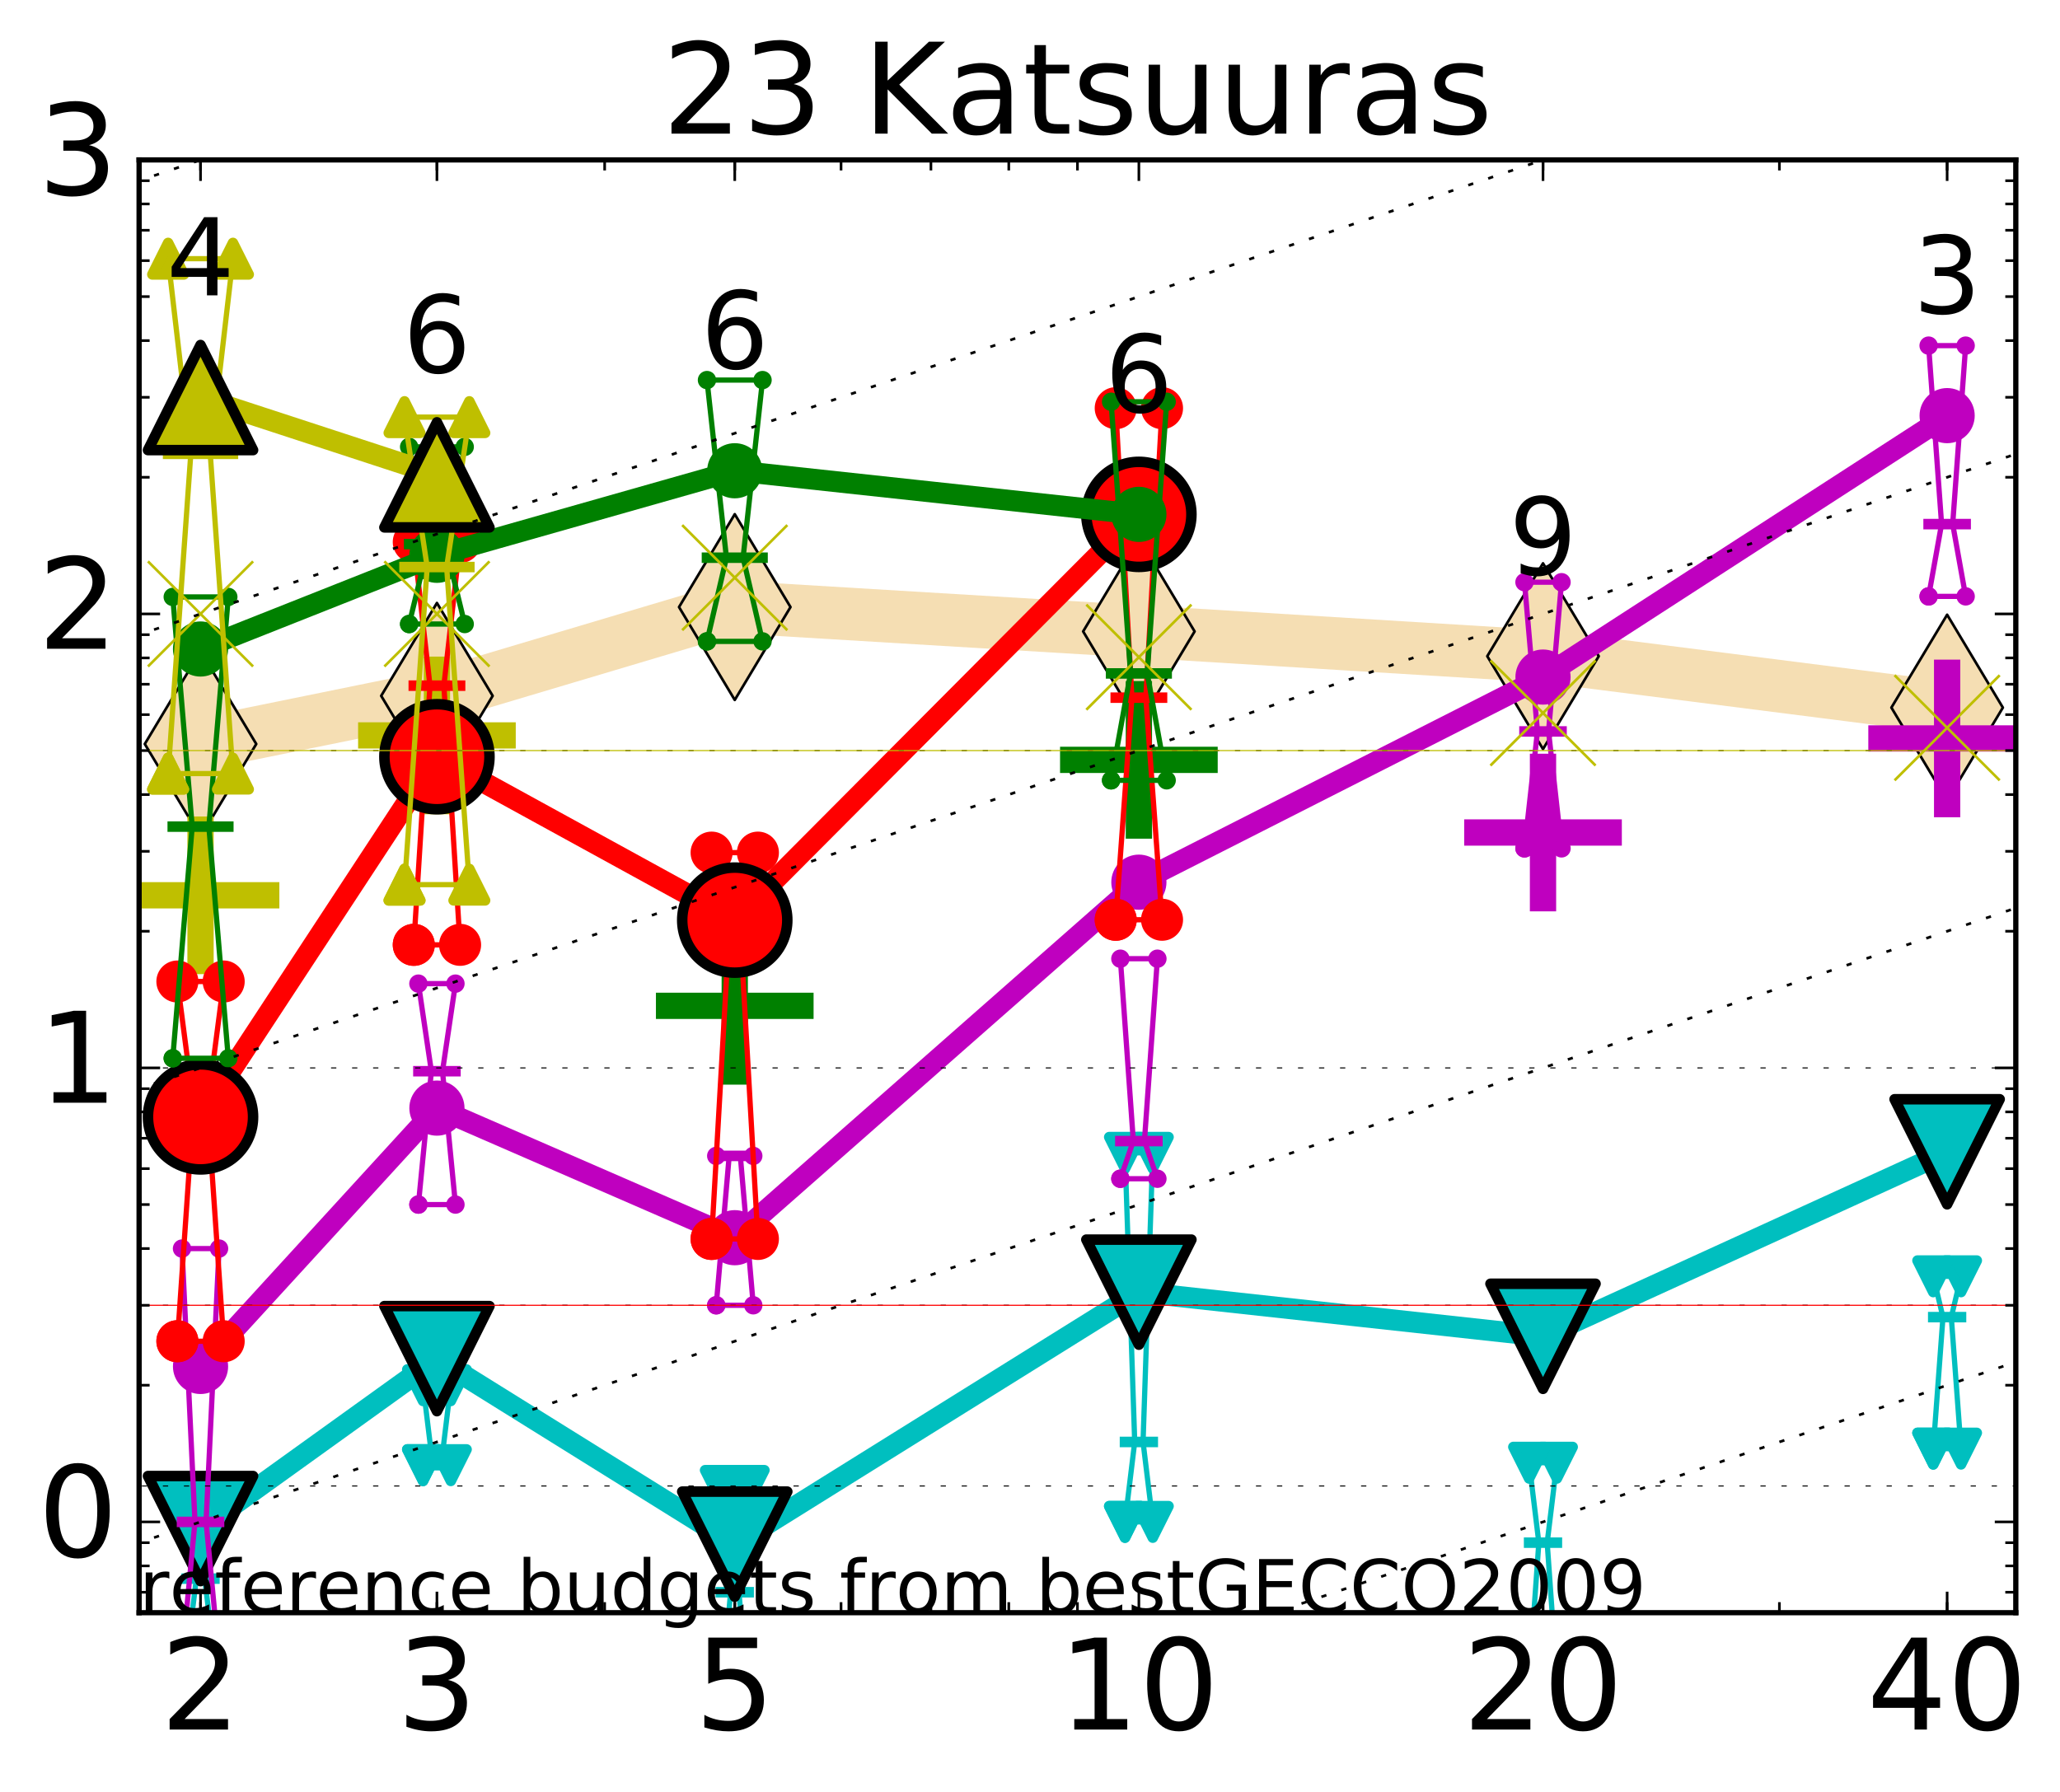 <?xml version="1.0" encoding="utf-8" standalone="no"?>
<!DOCTYPE svg PUBLIC "-//W3C//DTD SVG 1.1//EN"
  "http://www.w3.org/Graphics/SVG/1.1/DTD/svg11.dtd">
<!-- Created with matplotlib (http://matplotlib.org/) -->
<svg height="341pt" version="1.1" viewBox="0 0 392 341" width="392pt" xmlns="http://www.w3.org/2000/svg" xmlns:xlink="http://www.w3.org/1999/xlink">
 <defs>
  <style type="text/css">
*{stroke-linecap:butt;stroke-linejoin:round;stroke-miterlimit:100000;}
  </style>
 </defs>
 <g id="figure_1">
  <g id="patch_1">
   <path d="M 0 341.344 
L 392.992 341.344 
L 392.992 0 
L 0 0 
z
" style="fill:#ffffff;"/>
  </g>
  <g id="axes_1">
   <g id="patch_2">
    <path d="M 26.47 306.916 
L 383.59 306.916 
L 383.59 30.436 
L 26.47 30.436 
z
" style="fill:#ffffff;"/>
   </g>
   <g id="line2d_1">
    <path clip-path="url(#p813418cc46)" d="M 38.159 141.591 
L 83.144 132.428 
L 139.818 115.533 
L 216.719 120.169 
L 293.621 124.884 
L 370.522 134.666 
" style="fill:none;stroke:#f5deb3;stroke-linecap:square;stroke-width:10.0;"/>
    <defs>
     <path d="M -0 17.678 
L 10.607 0 
L 0 -17.678 
L -10.607 -0 
z
" id="md6753afcc0" style="stroke:#000000;stroke-linejoin:miter;stroke-width:0.5;"/>
    </defs>
    <g clip-path="url(#p813418cc46)">
     <use style="fill:#f5deb3;stroke:#000000;stroke-linejoin:miter;stroke-width:0.5;" x="38.159" xlink:href="#md6753afcc0" y="141.591"/>
     <use style="fill:#f5deb3;stroke:#000000;stroke-linejoin:miter;stroke-width:0.5;" x="83.144" xlink:href="#md6753afcc0" y="132.428"/>
     <use style="fill:#f5deb3;stroke:#000000;stroke-linejoin:miter;stroke-width:0.5;" x="139.818" xlink:href="#md6753afcc0" y="115.533"/>
     <use style="fill:#f5deb3;stroke:#000000;stroke-linejoin:miter;stroke-width:0.5;" x="216.719" xlink:href="#md6753afcc0" y="120.169"/>
     <use style="fill:#f5deb3;stroke:#000000;stroke-linejoin:miter;stroke-width:0.5;" x="293.621" xlink:href="#md6753afcc0" y="124.884"/>
     <use style="fill:#f5deb3;stroke:#000000;stroke-linejoin:miter;stroke-width:0.5;" x="370.522" xlink:href="#md6753afcc0" y="134.666"/>
    </g>
   </g>
   <g id="line2d_2">
    <defs>
     <path d="M -15 0 
L 15 0 
M 0 15 
L 0 -15 
" id="m9491abdc8f" style="stroke:#bfbf00;stroke-width:5.0;"/>
    </defs>
    <g clip-path="url(#p813418cc46)">
     <use style="fill:#bfbf00;stroke:#bfbf00;stroke-width:5.0;" x="38.159" xlink:href="#m9491abdc8f" y="170.386"/>
    </g>
   </g>
   <g id="line2d_3">
    <g clip-path="url(#p813418cc46)">
     <use style="fill:#bfbf00;stroke:#bfbf00;stroke-width:5.0;" x="83.144" xlink:href="#m9491abdc8f" y="139.957"/>
    </g>
   </g>
   <g id="line2d_4">
    <defs>
     <path d="M -15 0 
L 15 0 
M 0 15 
L 0 -15 
" id="m0737418766" style="stroke:#008000;stroke-width:5.0;"/>
    </defs>
    <g clip-path="url(#p813418cc46)">
     <use style="fill:#008000;stroke:#008000;stroke-width:5.0;" x="139.818" xlink:href="#m0737418766" y="191.424"/>
    </g>
   </g>
   <g id="line2d_5">
    <defs>
     <path d="M -15 0 
L 15 0 
M 0 15 
L 0 -15 
" id="m7035f98804" style="stroke:#bf00bf;stroke-width:5.0;"/>
    </defs>
    <g clip-path="url(#p813418cc46)">
     <use style="fill:#bf00bf;stroke:#bf00bf;stroke-width:5.0;" x="370.522" xlink:href="#m7035f98804" y="140.535"/>
    </g>
   </g>
   <g id="line2d_6">
    <g clip-path="url(#p813418cc46)">
     <use style="fill:#008000;stroke:#008000;stroke-width:5.0;" x="216.719" xlink:href="#m0737418766" y="144.612"/>
    </g>
   </g>
   <g id="line2d_7">
    <g clip-path="url(#p813418cc46)">
     <use style="fill:#bf00bf;stroke:#bf00bf;stroke-width:5.0;" x="293.621" xlink:href="#m7035f98804" y="158.437"/>
    </g>
   </g>
   <g id="line2d_8">
    <path clip-path="url(#p813418cc46)" d="M 35.516 315.645 
L 37.366 300.431 
L 35.516 289.636 
L 40.803 289.636 
L 38.952 300.431 
L 40.803 315.645 
L 35.516 315.645 
" style="fill:none;stroke:#00bfbf;stroke-linecap:square;"/>
   </g>
   <g id="line2d_9">
    <path clip-path="url(#p813418cc46)" d="M 35.516 315.645 
L 40.803 315.645 
L 40.803 289.636 
L 35.516 289.636 
L 35.516 315.645 
" style="fill:none;"/>
    <defs>
     <path d="M -0 3 
L 3 -3 
L -3 -3 
z
" id="md9cb320e8f" style="stroke:#00bfbf;stroke-linejoin:miter;stroke-width:2.0;"/>
    </defs>
    <g clip-path="url(#p813418cc46)">
     <use style="fill:#00bfbf;stroke:#00bfbf;stroke-linejoin:miter;stroke-width:2.0;" x="35.516" xlink:href="#md9cb320e8f" y="315.645"/>
     <use style="fill:#00bfbf;stroke:#00bfbf;stroke-linejoin:miter;stroke-width:2.0;" x="40.803" xlink:href="#md9cb320e8f" y="315.645"/>
     <use style="fill:#00bfbf;stroke:#00bfbf;stroke-linejoin:miter;stroke-width:2.0;" x="40.803" xlink:href="#md9cb320e8f" y="289.636"/>
     <use style="fill:#00bfbf;stroke:#00bfbf;stroke-linejoin:miter;stroke-width:2.0;" x="35.516" xlink:href="#md9cb320e8f" y="289.636"/>
     <use style="fill:#00bfbf;stroke:#00bfbf;stroke-linejoin:miter;stroke-width:2.0;" x="35.516" xlink:href="#md9cb320e8f" y="315.645"/>
    </g>
   </g>
   <g id="line2d_10">
    <path clip-path="url(#p813418cc46)" d="M 35.516 300.431 
L 40.803 300.431 
" style="fill:none;stroke:#00bfbf;stroke-linecap:square;stroke-width:2.0;"/>
   </g>
   <g id="line2d_11">
    <path clip-path="url(#p813418cc46)" d="M 80.5 278.842 
L 82.351 278.842 
L 80.5 263.627 
L 85.787 263.627 
L 83.937 278.842 
L 85.787 278.842 
L 80.5 278.842 
" style="fill:none;stroke:#00bfbf;stroke-linecap:square;"/>
   </g>
   <g id="line2d_12">
    <path clip-path="url(#p813418cc46)" d="M 80.5 278.842 
L 85.787 278.842 
L 85.787 263.627 
L 80.5 263.627 
L 80.5 278.842 
" style="fill:none;"/>
    <g clip-path="url(#p813418cc46)">
     <use style="fill:#00bfbf;stroke:#00bfbf;stroke-linejoin:miter;stroke-width:2.0;" x="80.5" xlink:href="#md9cb320e8f" y="278.842"/>
     <use style="fill:#00bfbf;stroke:#00bfbf;stroke-linejoin:miter;stroke-width:2.0;" x="85.787" xlink:href="#md9cb320e8f" y="278.842"/>
     <use style="fill:#00bfbf;stroke:#00bfbf;stroke-linejoin:miter;stroke-width:2.0;" x="85.787" xlink:href="#md9cb320e8f" y="263.627"/>
     <use style="fill:#00bfbf;stroke:#00bfbf;stroke-linejoin:miter;stroke-width:2.0;" x="80.5" xlink:href="#md9cb320e8f" y="263.627"/>
     <use style="fill:#00bfbf;stroke:#00bfbf;stroke-linejoin:miter;stroke-width:2.0;" x="80.5" xlink:href="#md9cb320e8f" y="278.842"/>
    </g>
   </g>
   <g id="line2d_13">
    <path clip-path="url(#p813418cc46)" d="M 80.5 278.842 
L 85.787 278.842 
" style="fill:none;stroke:#00bfbf;stroke-linecap:square;stroke-width:2.0;"/>
   </g>
   <g id="line2d_14">
    <path clip-path="url(#p813418cc46)" d="M 137.174 324.018 
L 139.025 303.02 
L 137.174 282.795 
L 142.461 282.795 
L 140.611 303.02 
L 142.461 324.018 
L 137.174 324.018 
" style="fill:none;stroke:#00bfbf;stroke-linecap:square;"/>
   </g>
   <g id="line2d_15">
    <path clip-path="url(#p813418cc46)" d="M 137.174 324.018 
L 142.461 324.018 
L 142.461 282.795 
L 137.174 282.795 
L 137.174 324.018 
" style="fill:none;"/>
    <g clip-path="url(#p813418cc46)">
     <use style="fill:#00bfbf;stroke:#00bfbf;stroke-linejoin:miter;stroke-width:2.0;" x="137.174" xlink:href="#md9cb320e8f" y="324.018"/>
     <use style="fill:#00bfbf;stroke:#00bfbf;stroke-linejoin:miter;stroke-width:2.0;" x="142.461" xlink:href="#md9cb320e8f" y="324.018"/>
     <use style="fill:#00bfbf;stroke:#00bfbf;stroke-linejoin:miter;stroke-width:2.0;" x="142.461" xlink:href="#md9cb320e8f" y="282.795"/>
     <use style="fill:#00bfbf;stroke:#00bfbf;stroke-linejoin:miter;stroke-width:2.0;" x="137.174" xlink:href="#md9cb320e8f" y="282.795"/>
     <use style="fill:#00bfbf;stroke:#00bfbf;stroke-linejoin:miter;stroke-width:2.0;" x="137.174" xlink:href="#md9cb320e8f" y="324.018"/>
    </g>
   </g>
   <g id="line2d_16">
    <path clip-path="url(#p813418cc46)" d="M 137.174 303.02 
L 142.461 303.02 
" style="fill:none;stroke:#00bfbf;stroke-linecap:square;stroke-width:2.0;"/>
   </g>
   <g id="line2d_17">
    <path clip-path="url(#p813418cc46)" d="M 214.076 289.636 
L 215.926 274.422 
L 214.076 219.401 
L 219.363 219.401 
L 217.512 274.422 
L 219.363 289.636 
L 214.076 289.636 
" style="fill:none;stroke:#00bfbf;stroke-linecap:square;"/>
   </g>
   <g id="line2d_18">
    <path clip-path="url(#p813418cc46)" d="M 214.076 289.636 
L 219.363 289.636 
L 219.363 219.401 
L 214.076 219.401 
L 214.076 289.636 
" style="fill:none;"/>
    <g clip-path="url(#p813418cc46)">
     <use style="fill:#00bfbf;stroke:#00bfbf;stroke-linejoin:miter;stroke-width:2.0;" x="214.076" xlink:href="#md9cb320e8f" y="289.636"/>
     <use style="fill:#00bfbf;stroke:#00bfbf;stroke-linejoin:miter;stroke-width:2.0;" x="219.363" xlink:href="#md9cb320e8f" y="289.636"/>
     <use style="fill:#00bfbf;stroke:#00bfbf;stroke-linejoin:miter;stroke-width:2.0;" x="219.363" xlink:href="#md9cb320e8f" y="219.401"/>
     <use style="fill:#00bfbf;stroke:#00bfbf;stroke-linejoin:miter;stroke-width:2.0;" x="214.076" xlink:href="#md9cb320e8f" y="219.401"/>
     <use style="fill:#00bfbf;stroke:#00bfbf;stroke-linejoin:miter;stroke-width:2.0;" x="214.076" xlink:href="#md9cb320e8f" y="289.636"/>
    </g>
   </g>
   <g id="line2d_19">
    <path clip-path="url(#p813418cc46)" d="M 214.076 274.422 
L 219.363 274.422 
" style="fill:none;stroke:#00bfbf;stroke-linecap:square;stroke-width:2.0;"/>
   </g>
   <g id="line2d_20">
    <path clip-path="url(#p813418cc46)" d="M 290.977 319.599 
L 292.828 293.59 
L 290.977 278.375 
L 296.264 278.375 
L 294.414 293.59 
L 296.264 319.599 
L 290.977 319.599 
" style="fill:none;stroke:#00bfbf;stroke-linecap:square;"/>
   </g>
   <g id="line2d_21">
    <path clip-path="url(#p813418cc46)" d="M 290.977 319.599 
L 296.264 319.599 
L 296.264 278.375 
L 290.977 278.375 
L 290.977 319.599 
" style="fill:none;"/>
    <g clip-path="url(#p813418cc46)">
     <use style="fill:#00bfbf;stroke:#00bfbf;stroke-linejoin:miter;stroke-width:2.0;" x="290.977" xlink:href="#md9cb320e8f" y="319.599"/>
     <use style="fill:#00bfbf;stroke:#00bfbf;stroke-linejoin:miter;stroke-width:2.0;" x="296.264" xlink:href="#md9cb320e8f" y="319.599"/>
     <use style="fill:#00bfbf;stroke:#00bfbf;stroke-linejoin:miter;stroke-width:2.0;" x="296.264" xlink:href="#md9cb320e8f" y="278.375"/>
     <use style="fill:#00bfbf;stroke:#00bfbf;stroke-linejoin:miter;stroke-width:2.0;" x="290.977" xlink:href="#md9cb320e8f" y="278.375"/>
     <use style="fill:#00bfbf;stroke:#00bfbf;stroke-linejoin:miter;stroke-width:2.0;" x="290.977" xlink:href="#md9cb320e8f" y="319.599"/>
    </g>
   </g>
   <g id="line2d_22">
    <path clip-path="url(#p813418cc46)" d="M 290.977 293.59 
L 296.264 293.59 
" style="fill:none;stroke:#00bfbf;stroke-linecap:square;stroke-width:2.0;"/>
   </g>
   <g id="line2d_23">
    <path clip-path="url(#p813418cc46)" d="M 367.879 275.694 
L 369.729 250.668 
L 367.879 242.898 
L 373.166 242.898 
L 371.316 250.668 
L 373.166 275.694 
L 367.879 275.694 
" style="fill:none;stroke:#00bfbf;stroke-linecap:square;"/>
   </g>
   <g id="line2d_24">
    <path clip-path="url(#p813418cc46)" d="M 367.879 275.694 
L 373.166 275.694 
L 373.166 242.898 
L 367.879 242.898 
L 367.879 275.694 
" style="fill:none;"/>
    <g clip-path="url(#p813418cc46)">
     <use style="fill:#00bfbf;stroke:#00bfbf;stroke-linejoin:miter;stroke-width:2.0;" x="367.879" xlink:href="#md9cb320e8f" y="275.694"/>
     <use style="fill:#00bfbf;stroke:#00bfbf;stroke-linejoin:miter;stroke-width:2.0;" x="373.166" xlink:href="#md9cb320e8f" y="275.694"/>
     <use style="fill:#00bfbf;stroke:#00bfbf;stroke-linejoin:miter;stroke-width:2.0;" x="373.166" xlink:href="#md9cb320e8f" y="242.898"/>
     <use style="fill:#00bfbf;stroke:#00bfbf;stroke-linejoin:miter;stroke-width:2.0;" x="367.879" xlink:href="#md9cb320e8f" y="242.898"/>
     <use style="fill:#00bfbf;stroke:#00bfbf;stroke-linejoin:miter;stroke-width:2.0;" x="367.879" xlink:href="#md9cb320e8f" y="275.694"/>
    </g>
   </g>
   <g id="line2d_25">
    <path clip-path="url(#p813418cc46)" d="M 367.879 250.668 
L 373.166 250.668 
" style="fill:none;stroke:#00bfbf;stroke-linecap:square;stroke-width:2.0;"/>
   </g>
   <g id="line2d_26">
    <path clip-path="url(#p813418cc46)" d="M 38.159 290.908 
L 83.144 258.565 
" style="fill:none;stroke:#00bfbf;stroke-linecap:square;stroke-width:4.0;"/>
   </g>
   <g id="line2d_27">
    <path clip-path="url(#p813418cc46)" d="M 83.144 258.565 
L 139.818 293.869 
" style="fill:none;stroke:#00bfbf;stroke-linecap:square;stroke-width:4.0;"/>
   </g>
   <g id="line2d_28">
    <path clip-path="url(#p813418cc46)" d="M 139.818 293.869 
L 216.719 245.913 
" style="fill:none;stroke:#00bfbf;stroke-linecap:square;stroke-width:4.0;"/>
   </g>
   <g id="line2d_29">
    <path clip-path="url(#p813418cc46)" d="M 216.719 245.913 
L 293.621 254.315 
" style="fill:none;stroke:#00bfbf;stroke-linecap:square;stroke-width:4.0;"/>
   </g>
   <g id="line2d_30">
    <path clip-path="url(#p813418cc46)" d="M 293.621 254.315 
L 370.522 219.199 
" style="fill:none;stroke:#00bfbf;stroke-linecap:square;stroke-width:4.0;"/>
   </g>
   <g id="line2d_31">
    <path clip-path="url(#p813418cc46)" d="M 38.159 290.908 
L 83.144 258.565 
L 139.818 293.869 
L 216.719 245.913 
L 293.621 254.315 
L 370.522 219.199 
" style="fill:none;"/>
    <defs>
     <path d="M -0 10 
L 10 -10 
L -10 -10 
z
" id="mcb37c636b7" style="stroke:#000000;stroke-linejoin:miter;stroke-width:2.0;"/>
    </defs>
    <g clip-path="url(#p813418cc46)">
     <use style="fill:#00bfbf;stroke:#000000;stroke-linejoin:miter;stroke-width:2.0;" x="38.159" xlink:href="#mcb37c636b7" y="290.908"/>
     <use style="fill:#00bfbf;stroke:#000000;stroke-linejoin:miter;stroke-width:2.0;" x="83.144" xlink:href="#mcb37c636b7" y="258.565"/>
     <use style="fill:#00bfbf;stroke:#000000;stroke-linejoin:miter;stroke-width:2.0;" x="139.818" xlink:href="#mcb37c636b7" y="293.869"/>
     <use style="fill:#00bfbf;stroke:#000000;stroke-linejoin:miter;stroke-width:2.0;" x="216.719" xlink:href="#mcb37c636b7" y="245.913"/>
     <use style="fill:#00bfbf;stroke:#000000;stroke-linejoin:miter;stroke-width:2.0;" x="293.621" xlink:href="#mcb37c636b7" y="254.315"/>
     <use style="fill:#00bfbf;stroke:#000000;stroke-linejoin:miter;stroke-width:2.0;" x="370.522" xlink:href="#mcb37c636b7" y="219.199"/>
    </g>
   </g>
   <g id="line2d_32">
    <path clip-path="url(#p813418cc46)" d="M 34.635 315.645 
L 37.102 289.636 
L 34.635 237.618 
L 41.684 237.618 
L 39.217 289.636 
L 41.684 315.645 
L 34.635 315.645 
" style="fill:none;stroke:#bf00bf;stroke-linecap:square;"/>
   </g>
   <g id="line2d_33">
    <path clip-path="url(#p813418cc46)" d="M 34.635 315.645 
L 41.684 315.645 
L 41.684 237.618 
L 34.635 237.618 
L 34.635 315.645 
" style="fill:none;"/>
    <defs>
     <path d="M 0 1.5 
C 0.398 1.5 0.779 1.342 1.061 1.061 
C 1.342 0.779 1.5 0.398 1.5 0 
C 1.5 -0.398 1.342 -0.779 1.061 -1.061 
C 0.779 -1.342 0.398 -1.5 0 -1.5 
C -0.398 -1.5 -0.779 -1.342 -1.061 -1.061 
C -1.342 -0.779 -1.5 -0.398 -1.5 0 
C -1.5 0.398 -1.342 0.779 -1.061 1.061 
C -0.779 1.342 -0.398 1.5 0 1.5 
z
" id="m3b8720a6d8" style="stroke:#bf00bf;stroke-width:0.5;"/>
    </defs>
    <g clip-path="url(#p813418cc46)">
     <use style="fill:#bf00bf;stroke:#bf00bf;stroke-width:0.5;" x="34.635" xlink:href="#m3b8720a6d8" y="315.645"/>
     <use style="fill:#bf00bf;stroke:#bf00bf;stroke-width:0.5;" x="41.684" xlink:href="#m3b8720a6d8" y="315.645"/>
     <use style="fill:#bf00bf;stroke:#bf00bf;stroke-width:0.5;" x="41.684" xlink:href="#m3b8720a6d8" y="237.618"/>
     <use style="fill:#bf00bf;stroke:#bf00bf;stroke-width:0.5;" x="34.635" xlink:href="#m3b8720a6d8" y="237.618"/>
     <use style="fill:#bf00bf;stroke:#bf00bf;stroke-width:0.5;" x="34.635" xlink:href="#m3b8720a6d8" y="315.645"/>
    </g>
   </g>
   <g id="line2d_34">
    <path clip-path="url(#p813418cc46)" d="M 34.635 289.636 
L 41.684 289.636 
" style="fill:none;stroke:#bf00bf;stroke-linecap:square;stroke-width:2.0;"/>
   </g>
   <g id="line2d_35">
    <path clip-path="url(#p813418cc46)" d="M 79.619 229.245 
L 82.086 203.867 
L 79.619 187.197 
L 86.669 187.197 
L 84.201 203.867 
L 86.669 229.245 
L 79.619 229.245 
" style="fill:none;stroke:#bf00bf;stroke-linecap:square;"/>
   </g>
   <g id="line2d_36">
    <path clip-path="url(#p813418cc46)" d="M 79.619 229.245 
L 86.669 229.245 
L 86.669 187.197 
L 79.619 187.197 
L 79.619 229.245 
" style="fill:none;"/>
    <g clip-path="url(#p813418cc46)">
     <use style="fill:#bf00bf;stroke:#bf00bf;stroke-width:0.5;" x="79.619" xlink:href="#m3b8720a6d8" y="229.245"/>
     <use style="fill:#bf00bf;stroke:#bf00bf;stroke-width:0.5;" x="86.669" xlink:href="#m3b8720a6d8" y="229.245"/>
     <use style="fill:#bf00bf;stroke:#bf00bf;stroke-width:0.5;" x="86.669" xlink:href="#m3b8720a6d8" y="187.197"/>
     <use style="fill:#bf00bf;stroke:#bf00bf;stroke-width:0.5;" x="79.619" xlink:href="#m3b8720a6d8" y="187.197"/>
     <use style="fill:#bf00bf;stroke:#bf00bf;stroke-width:0.5;" x="79.619" xlink:href="#m3b8720a6d8" y="229.245"/>
    </g>
   </g>
   <g id="line2d_37">
    <path clip-path="url(#p813418cc46)" d="M 79.619 203.867 
L 86.669 203.867 
" style="fill:none;stroke:#bf00bf;stroke-linecap:square;stroke-width:2.0;"/>
   </g>
   <g id="line2d_38">
    <path clip-path="url(#p813418cc46)" d="M 136.293 248.413 
L 138.76 219.982 
L 136.293 219.982 
L 143.342 219.982 
L 140.875 219.982 
L 143.342 248.413 
L 136.293 248.413 
" style="fill:none;stroke:#bf00bf;stroke-linecap:square;"/>
   </g>
   <g id="line2d_39">
    <path clip-path="url(#p813418cc46)" d="M 136.293 248.413 
L 143.342 248.413 
L 143.342 219.982 
L 136.293 219.982 
L 136.293 248.413 
" style="fill:none;"/>
    <g clip-path="url(#p813418cc46)">
     <use style="fill:#bf00bf;stroke:#bf00bf;stroke-width:0.5;" x="136.293" xlink:href="#m3b8720a6d8" y="248.413"/>
     <use style="fill:#bf00bf;stroke:#bf00bf;stroke-width:0.5;" x="143.342" xlink:href="#m3b8720a6d8" y="248.413"/>
     <use style="fill:#bf00bf;stroke:#bf00bf;stroke-width:0.5;" x="143.342" xlink:href="#m3b8720a6d8" y="219.982"/>
     <use style="fill:#bf00bf;stroke:#bf00bf;stroke-width:0.5;" x="136.293" xlink:href="#m3b8720a6d8" y="219.982"/>
     <use style="fill:#bf00bf;stroke:#bf00bf;stroke-width:0.5;" x="136.293" xlink:href="#m3b8720a6d8" y="248.413"/>
    </g>
   </g>
   <g id="line2d_40">
    <path clip-path="url(#p813418cc46)" d="M 136.293 219.982 
L 143.342 219.982 
" style="fill:none;stroke:#bf00bf;stroke-linecap:square;stroke-width:2.0;"/>
   </g>
   <g id="line2d_41">
    <path clip-path="url(#p813418cc46)" d="M 213.195 224.329 
L 215.662 217.16 
L 213.195 182.453 
L 220.244 182.453 
L 217.777 217.16 
L 220.244 224.329 
L 213.195 224.329 
" style="fill:none;stroke:#bf00bf;stroke-linecap:square;"/>
   </g>
   <g id="line2d_42">
    <path clip-path="url(#p813418cc46)" d="M 213.195 224.329 
L 220.244 224.329 
L 220.244 182.453 
L 213.195 182.453 
L 213.195 224.329 
" style="fill:none;"/>
    <g clip-path="url(#p813418cc46)">
     <use style="fill:#bf00bf;stroke:#bf00bf;stroke-width:0.5;" x="213.195" xlink:href="#m3b8720a6d8" y="224.329"/>
     <use style="fill:#bf00bf;stroke:#bf00bf;stroke-width:0.5;" x="220.244" xlink:href="#m3b8720a6d8" y="224.329"/>
     <use style="fill:#bf00bf;stroke:#bf00bf;stroke-width:0.5;" x="220.244" xlink:href="#m3b8720a6d8" y="182.453"/>
     <use style="fill:#bf00bf;stroke:#bf00bf;stroke-width:0.5;" x="213.195" xlink:href="#m3b8720a6d8" y="182.453"/>
     <use style="fill:#bf00bf;stroke:#bf00bf;stroke-width:0.5;" x="213.195" xlink:href="#m3b8720a6d8" y="224.329"/>
    </g>
   </g>
   <g id="line2d_43">
    <path clip-path="url(#p813418cc46)" d="M 213.195 217.16 
L 220.244 217.16 
" style="fill:none;stroke:#bf00bf;stroke-linecap:square;stroke-width:2.0;"/>
   </g>
   <g id="line2d_44">
    <path clip-path="url(#p813418cc46)" d="M 290.096 161.454 
L 292.563 139.201 
L 290.096 110.801 
L 297.146 110.801 
L 294.678 139.201 
L 297.146 161.454 
L 290.096 161.454 
" style="fill:none;stroke:#bf00bf;stroke-linecap:square;"/>
   </g>
   <g id="line2d_45">
    <path clip-path="url(#p813418cc46)" d="M 290.096 161.454 
L 297.146 161.454 
L 297.146 110.801 
L 290.096 110.801 
L 290.096 161.454 
" style="fill:none;"/>
    <g clip-path="url(#p813418cc46)">
     <use style="fill:#bf00bf;stroke:#bf00bf;stroke-width:0.5;" x="290.096" xlink:href="#m3b8720a6d8" y="161.454"/>
     <use style="fill:#bf00bf;stroke:#bf00bf;stroke-width:0.5;" x="297.146" xlink:href="#m3b8720a6d8" y="161.454"/>
     <use style="fill:#bf00bf;stroke:#bf00bf;stroke-width:0.5;" x="297.146" xlink:href="#m3b8720a6d8" y="110.801"/>
     <use style="fill:#bf00bf;stroke:#bf00bf;stroke-width:0.5;" x="290.096" xlink:href="#m3b8720a6d8" y="110.801"/>
     <use style="fill:#bf00bf;stroke:#bf00bf;stroke-width:0.5;" x="290.096" xlink:href="#m3b8720a6d8" y="161.454"/>
    </g>
   </g>
   <g id="line2d_46">
    <path clip-path="url(#p813418cc46)" d="M 290.096 139.201 
L 297.146 139.201 
" style="fill:none;stroke:#bf00bf;stroke-linecap:square;stroke-width:2.0;"/>
   </g>
   <g id="line2d_47">
    <path clip-path="url(#p813418cc46)" d="M 366.998 113.499 
L 369.465 99.744 
L 366.998 65.776 
L 374.047 65.776 
L 371.58 99.744 
L 374.047 113.499 
L 366.998 113.499 
" style="fill:none;stroke:#bf00bf;stroke-linecap:square;"/>
   </g>
   <g id="line2d_48">
    <path clip-path="url(#p813418cc46)" d="M 366.998 113.499 
L 374.047 113.499 
L 374.047 65.776 
L 366.998 65.776 
L 366.998 113.499 
" style="fill:none;"/>
    <g clip-path="url(#p813418cc46)">
     <use style="fill:#bf00bf;stroke:#bf00bf;stroke-width:0.5;" x="366.998" xlink:href="#m3b8720a6d8" y="113.499"/>
     <use style="fill:#bf00bf;stroke:#bf00bf;stroke-width:0.5;" x="374.047" xlink:href="#m3b8720a6d8" y="113.499"/>
     <use style="fill:#bf00bf;stroke:#bf00bf;stroke-width:0.5;" x="374.047" xlink:href="#m3b8720a6d8" y="65.776"/>
     <use style="fill:#bf00bf;stroke:#bf00bf;stroke-width:0.5;" x="366.998" xlink:href="#m3b8720a6d8" y="65.776"/>
     <use style="fill:#bf00bf;stroke:#bf00bf;stroke-width:0.5;" x="366.998" xlink:href="#m3b8720a6d8" y="113.499"/>
    </g>
   </g>
   <g id="line2d_49">
    <path clip-path="url(#p813418cc46)" d="M 366.998 99.744 
L 374.047 99.744 
" style="fill:none;stroke:#bf00bf;stroke-linecap:square;stroke-width:2.0;"/>
   </g>
   <g id="line2d_50">
    <path clip-path="url(#p813418cc46)" d="M 38.159 260.051 
L 83.144 210.887 
" style="fill:none;stroke:#bf00bf;stroke-linecap:square;stroke-width:4.0;"/>
   </g>
   <g id="line2d_51">
    <path clip-path="url(#p813418cc46)" d="M 83.144 210.887 
L 139.818 235.55 
" style="fill:none;stroke:#bf00bf;stroke-linecap:square;stroke-width:4.0;"/>
   </g>
   <g id="line2d_52">
    <path clip-path="url(#p813418cc46)" d="M 139.818 235.55 
L 216.719 167.891 
" style="fill:none;stroke:#bf00bf;stroke-linecap:square;stroke-width:4.0;"/>
   </g>
   <g id="line2d_53">
    <path clip-path="url(#p813418cc46)" d="M 216.719 167.891 
L 293.621 128.854 
" style="fill:none;stroke:#bf00bf;stroke-linecap:square;stroke-width:4.0;"/>
   </g>
   <g id="line2d_54">
    <path clip-path="url(#p813418cc46)" d="M 293.621 128.854 
L 370.522 79.1 
" style="fill:none;stroke:#bf00bf;stroke-linecap:square;stroke-width:4.0;"/>
   </g>
   <g id="line2d_55">
    <path clip-path="url(#p813418cc46)" d="M 38.159 260.051 
L 83.144 210.887 
L 139.818 235.55 
L 216.719 167.891 
L 293.621 128.854 
L 370.522 79.1 
" style="fill:none;"/>
    <defs>
     <path d="M 0 5 
C 1.326 5 2.598 4.473 3.536 3.536 
C 4.473 2.598 5 1.326 5 0 
C 5 -1.326 4.473 -2.598 3.536 -3.536 
C 2.598 -4.473 1.326 -5 0 -5 
C -1.326 -5 -2.598 -4.473 -3.536 -3.536 
C -4.473 -2.598 -5 -1.326 -5 0 
C -5 1.326 -4.473 2.598 -3.536 3.536 
C -2.598 4.473 -1.326 5 0 5 
z
" id="m6a5ac5bb8e" style="stroke:#bf00bf;stroke-width:0.5;"/>
    </defs>
    <g clip-path="url(#p813418cc46)">
     <use style="fill:#bf00bf;stroke:#bf00bf;stroke-width:0.5;" x="38.159" xlink:href="#m6a5ac5bb8e" y="260.051"/>
     <use style="fill:#bf00bf;stroke:#bf00bf;stroke-width:0.5;" x="83.144" xlink:href="#m6a5ac5bb8e" y="210.887"/>
     <use style="fill:#bf00bf;stroke:#bf00bf;stroke-width:0.5;" x="139.818" xlink:href="#m6a5ac5bb8e" y="235.55"/>
     <use style="fill:#bf00bf;stroke:#bf00bf;stroke-width:0.5;" x="216.719" xlink:href="#m6a5ac5bb8e" y="167.891"/>
     <use style="fill:#bf00bf;stroke:#bf00bf;stroke-width:0.5;" x="293.621" xlink:href="#m6a5ac5bb8e" y="128.854"/>
     <use style="fill:#bf00bf;stroke:#bf00bf;stroke-width:0.5;" x="370.522" xlink:href="#m6a5ac5bb8e" y="79.1"/>
    </g>
   </g>
   <g id="line2d_56">
    <path clip-path="url(#p813418cc46)" d="M 33.753 255.254 
L 36.838 210.455 
L 33.753 186.792 
L 42.565 186.792 
L 39.481 210.455 
L 42.565 255.254 
L 33.753 255.254 
" style="fill:none;stroke:#ff0000;stroke-linecap:square;"/>
   </g>
   <g id="line2d_57">
    <path clip-path="url(#p813418cc46)" d="M 33.753 255.254 
L 42.565 255.254 
L 42.565 186.792 
L 33.753 186.792 
L 33.753 255.254 
" style="fill:none;"/>
    <defs>
     <path d="M 0 3 
C 0.796 3 1.559 2.684 2.121 2.121 
C 2.684 1.559 3 0.796 3 0 
C 3 -0.796 2.684 -1.559 2.121 -2.121 
C 1.559 -2.684 0.796 -3 0 -3 
C -0.796 -3 -1.559 -2.684 -2.121 -2.121 
C -2.684 -1.559 -3 -0.796 -3 0 
C -3 0.796 -2.684 1.559 -2.121 2.121 
C -1.559 2.684 -0.796 3 0 3 
z
" id="m838c44e0d7" style="stroke:#ff0000;stroke-width:2.0;"/>
    </defs>
    <g clip-path="url(#p813418cc46)">
     <use style="fill:#ff0000;stroke:#ff0000;stroke-width:2.0;" x="33.753" xlink:href="#m838c44e0d7" y="255.254"/>
     <use style="fill:#ff0000;stroke:#ff0000;stroke-width:2.0;" x="42.565" xlink:href="#m838c44e0d7" y="255.254"/>
     <use style="fill:#ff0000;stroke:#ff0000;stroke-width:2.0;" x="42.565" xlink:href="#m838c44e0d7" y="186.792"/>
     <use style="fill:#ff0000;stroke:#ff0000;stroke-width:2.0;" x="33.753" xlink:href="#m838c44e0d7" y="186.792"/>
     <use style="fill:#ff0000;stroke:#ff0000;stroke-width:2.0;" x="33.753" xlink:href="#m838c44e0d7" y="255.254"/>
    </g>
   </g>
   <g id="line2d_58">
    <path clip-path="url(#p813418cc46)" d="M 33.753 210.455 
L 42.565 210.455 
" style="fill:none;stroke:#ff0000;stroke-linecap:square;stroke-width:2.0;"/>
   </g>
   <g id="line2d_59">
    <path clip-path="url(#p813418cc46)" d="M 78.738 179.816 
L 81.822 130.489 
L 78.738 103.154 
L 87.55 103.154 
L 84.466 130.489 
L 87.55 179.816 
L 78.738 179.816 
" style="fill:none;stroke:#ff0000;stroke-linecap:square;"/>
   </g>
   <g id="line2d_60">
    <path clip-path="url(#p813418cc46)" d="M 78.738 179.816 
L 87.55 179.816 
L 87.55 103.154 
L 78.738 103.154 
L 78.738 179.816 
" style="fill:none;"/>
    <g clip-path="url(#p813418cc46)">
     <use style="fill:#ff0000;stroke:#ff0000;stroke-width:2.0;" x="78.738" xlink:href="#m838c44e0d7" y="179.816"/>
     <use style="fill:#ff0000;stroke:#ff0000;stroke-width:2.0;" x="87.55" xlink:href="#m838c44e0d7" y="179.816"/>
     <use style="fill:#ff0000;stroke:#ff0000;stroke-width:2.0;" x="87.55" xlink:href="#m838c44e0d7" y="103.154"/>
     <use style="fill:#ff0000;stroke:#ff0000;stroke-width:2.0;" x="78.738" xlink:href="#m838c44e0d7" y="103.154"/>
     <use style="fill:#ff0000;stroke:#ff0000;stroke-width:2.0;" x="78.738" xlink:href="#m838c44e0d7" y="179.816"/>
    </g>
   </g>
   <g id="line2d_61">
    <path clip-path="url(#p813418cc46)" d="M 78.738 130.489 
L 87.55 130.489 
" style="fill:none;stroke:#ff0000;stroke-linecap:square;stroke-width:2.0;"/>
   </g>
   <g id="line2d_62">
    <path clip-path="url(#p813418cc46)" d="M 135.412 235.788 
L 138.496 181.811 
L 135.412 162.264 
L 144.224 162.264 
L 141.139 181.811 
L 144.224 235.788 
L 135.412 235.788 
" style="fill:none;stroke:#ff0000;stroke-linecap:square;"/>
   </g>
   <g id="line2d_63">
    <path clip-path="url(#p813418cc46)" d="M 135.412 235.788 
L 144.224 235.788 
L 144.224 162.264 
L 135.412 162.264 
L 135.412 235.788 
" style="fill:none;"/>
    <g clip-path="url(#p813418cc46)">
     <use style="fill:#ff0000;stroke:#ff0000;stroke-width:2.0;" x="135.412" xlink:href="#m838c44e0d7" y="235.788"/>
     <use style="fill:#ff0000;stroke:#ff0000;stroke-width:2.0;" x="144.224" xlink:href="#m838c44e0d7" y="235.788"/>
     <use style="fill:#ff0000;stroke:#ff0000;stroke-width:2.0;" x="144.224" xlink:href="#m838c44e0d7" y="162.264"/>
     <use style="fill:#ff0000;stroke:#ff0000;stroke-width:2.0;" x="135.412" xlink:href="#m838c44e0d7" y="162.264"/>
     <use style="fill:#ff0000;stroke:#ff0000;stroke-width:2.0;" x="135.412" xlink:href="#m838c44e0d7" y="235.788"/>
    </g>
   </g>
   <g id="line2d_64">
    <path clip-path="url(#p813418cc46)" d="M 135.412 181.811 
L 144.224 181.811 
" style="fill:none;stroke:#ff0000;stroke-linecap:square;stroke-width:2.0;"/>
   </g>
   <g id="line2d_65">
    <path clip-path="url(#p813418cc46)" d="M 212.313 175.041 
L 215.398 132.77 
L 212.313 77.683 
L 221.125 77.683 
L 218.041 132.77 
L 221.125 175.041 
L 212.313 175.041 
" style="fill:none;stroke:#ff0000;stroke-linecap:square;"/>
   </g>
   <g id="line2d_66">
    <path clip-path="url(#p813418cc46)" d="M 212.313 175.041 
L 221.125 175.041 
L 221.125 77.683 
L 212.313 77.683 
L 212.313 175.041 
" style="fill:none;"/>
    <g clip-path="url(#p813418cc46)">
     <use style="fill:#ff0000;stroke:#ff0000;stroke-width:2.0;" x="212.313" xlink:href="#m838c44e0d7" y="175.041"/>
     <use style="fill:#ff0000;stroke:#ff0000;stroke-width:2.0;" x="221.125" xlink:href="#m838c44e0d7" y="175.041"/>
     <use style="fill:#ff0000;stroke:#ff0000;stroke-width:2.0;" x="221.125" xlink:href="#m838c44e0d7" y="77.683"/>
     <use style="fill:#ff0000;stroke:#ff0000;stroke-width:2.0;" x="212.313" xlink:href="#m838c44e0d7" y="77.683"/>
     <use style="fill:#ff0000;stroke:#ff0000;stroke-width:2.0;" x="212.313" xlink:href="#m838c44e0d7" y="175.041"/>
    </g>
   </g>
   <g id="line2d_67">
    <path clip-path="url(#p813418cc46)" d="M 212.313 132.77 
L 221.125 132.77 
" style="fill:none;stroke:#ff0000;stroke-linecap:square;stroke-width:2.0;"/>
   </g>
   <g id="line2d_68">
    <path clip-path="url(#p813418cc46)" d="M 38.159 212.559 
L 83.144 144.018 
" style="fill:none;stroke:#ff0000;stroke-linecap:square;stroke-width:4.0;"/>
   </g>
   <g id="line2d_69">
    <path clip-path="url(#p813418cc46)" d="M 83.144 144.018 
L 139.818 175.112 
" style="fill:none;stroke:#ff0000;stroke-linecap:square;stroke-width:4.0;"/>
   </g>
   <g id="line2d_70">
    <path clip-path="url(#p813418cc46)" d="M 139.818 175.112 
L 216.719 97.891 
" style="fill:none;stroke:#ff0000;stroke-linecap:square;stroke-width:4.0;"/>
   </g>
   <g id="line2d_71">
    <path clip-path="url(#p813418cc46)" d="M 38.159 212.559 
L 83.144 144.018 
L 139.818 175.112 
L 216.719 97.891 
" style="fill:none;"/>
    <defs>
     <path d="M 0 10 
C 2.652 10 5.196 8.946 7.071 7.071 
C 8.946 5.196 10 2.652 10 0 
C 10 -2.652 8.946 -5.196 7.071 -7.071 
C 5.196 -8.946 2.652 -10 0 -10 
C -2.652 -10 -5.196 -8.946 -7.071 -7.071 
C -8.946 -5.196 -10 -2.652 -10 0 
C -10 2.652 -8.946 5.196 -7.071 7.071 
C -5.196 8.946 -2.652 10 0 10 
z
" id="m9e6d0ecfb7" style="stroke:#000000;stroke-width:2.0;"/>
    </defs>
    <g clip-path="url(#p813418cc46)">
     <use style="fill:#ff0000;stroke:#000000;stroke-width:2.0;" x="38.159" xlink:href="#m9e6d0ecfb7" y="212.559"/>
     <use style="fill:#ff0000;stroke:#000000;stroke-width:2.0;" x="83.144" xlink:href="#m9e6d0ecfb7" y="144.018"/>
     <use style="fill:#ff0000;stroke:#000000;stroke-width:2.0;" x="139.818" xlink:href="#m9e6d0ecfb7" y="175.112"/>
     <use style="fill:#ff0000;stroke:#000000;stroke-width:2.0;" x="216.719" xlink:href="#m9e6d0ecfb7" y="97.891"/>
    </g>
   </g>
   <g id="line2d_72">
    <path clip-path="url(#p813418cc46)" d="M 32.872 201.406 
L 36.573 157.316 
L 32.872 113.603 
L 43.446 113.603 
L 39.745 157.316 
L 43.446 201.406 
L 32.872 201.406 
" style="fill:none;stroke:#008000;stroke-linecap:square;"/>
   </g>
   <g id="line2d_73">
    <path clip-path="url(#p813418cc46)" d="M 32.872 201.406 
L 43.446 201.406 
L 43.446 113.603 
L 32.872 113.603 
L 32.872 201.406 
" style="fill:none;"/>
    <defs>
     <path d="M 0 1.5 
C 0.398 1.5 0.779 1.342 1.061 1.061 
C 1.342 0.779 1.5 0.398 1.5 0 
C 1.5 -0.398 1.342 -0.779 1.061 -1.061 
C 0.779 -1.342 0.398 -1.5 0 -1.5 
C -0.398 -1.5 -0.779 -1.342 -1.061 -1.061 
C -1.342 -0.779 -1.5 -0.398 -1.5 0 
C -1.5 0.398 -1.342 0.779 -1.061 1.061 
C -0.779 1.342 -0.398 1.5 0 1.5 
z
" id="mfa416b30b8" style="stroke:#008000;stroke-width:0.5;"/>
    </defs>
    <g clip-path="url(#p813418cc46)">
     <use style="fill:#008000;stroke:#008000;stroke-width:0.5;" x="32.872" xlink:href="#mfa416b30b8" y="201.406"/>
     <use style="fill:#008000;stroke:#008000;stroke-width:0.5;" x="43.446" xlink:href="#mfa416b30b8" y="201.406"/>
     <use style="fill:#008000;stroke:#008000;stroke-width:0.5;" x="43.446" xlink:href="#mfa416b30b8" y="113.603"/>
     <use style="fill:#008000;stroke:#008000;stroke-width:0.5;" x="32.872" xlink:href="#mfa416b30b8" y="113.603"/>
     <use style="fill:#008000;stroke:#008000;stroke-width:0.5;" x="32.872" xlink:href="#mfa416b30b8" y="201.406"/>
    </g>
   </g>
   <g id="line2d_74">
    <path clip-path="url(#p813418cc46)" d="M 32.872 157.316 
L 43.446 157.316 
" style="fill:none;stroke:#008000;stroke-linecap:square;stroke-width:2.0;"/>
   </g>
   <g id="line2d_75">
    <path clip-path="url(#p813418cc46)" d="M 77.857 118.761 
L 81.558 103.547 
L 77.857 85.043 
L 88.431 85.043 
L 84.73 103.547 
L 88.431 118.761 
L 77.857 118.761 
" style="fill:none;stroke:#008000;stroke-linecap:square;"/>
   </g>
   <g id="line2d_76">
    <path clip-path="url(#p813418cc46)" d="M 77.857 118.761 
L 88.431 118.761 
L 88.431 85.043 
L 77.857 85.043 
L 77.857 118.761 
" style="fill:none;"/>
    <g clip-path="url(#p813418cc46)">
     <use style="fill:#008000;stroke:#008000;stroke-width:0.5;" x="77.857" xlink:href="#mfa416b30b8" y="118.761"/>
     <use style="fill:#008000;stroke:#008000;stroke-width:0.5;" x="88.431" xlink:href="#mfa416b30b8" y="118.761"/>
     <use style="fill:#008000;stroke:#008000;stroke-width:0.5;" x="88.431" xlink:href="#mfa416b30b8" y="85.043"/>
     <use style="fill:#008000;stroke:#008000;stroke-width:0.5;" x="77.857" xlink:href="#mfa416b30b8" y="85.043"/>
     <use style="fill:#008000;stroke:#008000;stroke-width:0.5;" x="77.857" xlink:href="#mfa416b30b8" y="118.761"/>
    </g>
   </g>
   <g id="line2d_77">
    <path clip-path="url(#p813418cc46)" d="M 77.857 103.547 
L 88.431 103.547 
" style="fill:none;stroke:#008000;stroke-linecap:square;stroke-width:2.0;"/>
   </g>
   <g id="line2d_78">
    <path clip-path="url(#p813418cc46)" d="M 134.531 122.062 
L 138.232 106.135 
L 134.531 72.333 
L 145.105 72.333 
L 141.404 106.135 
L 145.105 122.062 
L 134.531 122.062 
" style="fill:none;stroke:#008000;stroke-linecap:square;"/>
   </g>
   <g id="line2d_79">
    <path clip-path="url(#p813418cc46)" d="M 134.531 122.062 
L 145.105 122.062 
L 145.105 72.333 
L 134.531 72.333 
L 134.531 122.062 
" style="fill:none;"/>
    <g clip-path="url(#p813418cc46)">
     <use style="fill:#008000;stroke:#008000;stroke-width:0.5;" x="134.531" xlink:href="#mfa416b30b8" y="122.062"/>
     <use style="fill:#008000;stroke:#008000;stroke-width:0.5;" x="145.105" xlink:href="#mfa416b30b8" y="122.062"/>
     <use style="fill:#008000;stroke:#008000;stroke-width:0.5;" x="145.105" xlink:href="#mfa416b30b8" y="72.333"/>
     <use style="fill:#008000;stroke:#008000;stroke-width:0.5;" x="134.531" xlink:href="#mfa416b30b8" y="72.333"/>
     <use style="fill:#008000;stroke:#008000;stroke-width:0.5;" x="134.531" xlink:href="#mfa416b30b8" y="122.062"/>
    </g>
   </g>
   <g id="line2d_80">
    <path clip-path="url(#p813418cc46)" d="M 134.531 106.135 
L 145.105 106.135 
" style="fill:none;stroke:#008000;stroke-linecap:square;stroke-width:2.0;"/>
   </g>
   <g id="line2d_81">
    <path clip-path="url(#p813418cc46)" d="M 211.432 148.505 
L 215.133 128.16 
L 211.432 76.461 
L 222.006 76.461 
L 218.305 128.16 
L 222.006 148.505 
L 211.432 148.505 
" style="fill:none;stroke:#008000;stroke-linecap:square;"/>
   </g>
   <g id="line2d_82">
    <path clip-path="url(#p813418cc46)" d="M 211.432 148.505 
L 222.006 148.505 
L 222.006 76.461 
L 211.432 76.461 
L 211.432 148.505 
" style="fill:none;"/>
    <g clip-path="url(#p813418cc46)">
     <use style="fill:#008000;stroke:#008000;stroke-width:0.5;" x="211.432" xlink:href="#mfa416b30b8" y="148.505"/>
     <use style="fill:#008000;stroke:#008000;stroke-width:0.5;" x="222.006" xlink:href="#mfa416b30b8" y="148.505"/>
     <use style="fill:#008000;stroke:#008000;stroke-width:0.5;" x="222.006" xlink:href="#mfa416b30b8" y="76.461"/>
     <use style="fill:#008000;stroke:#008000;stroke-width:0.5;" x="211.432" xlink:href="#mfa416b30b8" y="76.461"/>
     <use style="fill:#008000;stroke:#008000;stroke-width:0.5;" x="211.432" xlink:href="#mfa416b30b8" y="148.505"/>
    </g>
   </g>
   <g id="line2d_83">
    <path clip-path="url(#p813418cc46)" d="M 211.432 128.16 
L 222.006 128.16 
" style="fill:none;stroke:#008000;stroke-linecap:square;stroke-width:2.0;"/>
   </g>
   <g id="line2d_84">
    <path clip-path="url(#p813418cc46)" d="M 38.159 123.513 
L 83.144 105.68 
" style="fill:none;stroke:#008000;stroke-linecap:square;stroke-width:4.0;"/>
   </g>
   <g id="line2d_85">
    <path clip-path="url(#p813418cc46)" d="M 83.144 105.68 
L 139.818 89.591 
" style="fill:none;stroke:#008000;stroke-linecap:square;stroke-width:4.0;"/>
   </g>
   <g id="line2d_86">
    <path clip-path="url(#p813418cc46)" d="M 139.818 89.591 
L 216.719 97.891 
" style="fill:none;stroke:#008000;stroke-linecap:square;stroke-width:4.0;"/>
   </g>
   <g id="line2d_87">
    <path clip-path="url(#p813418cc46)" d="M 38.159 123.513 
L 83.144 105.68 
L 139.818 89.591 
L 216.719 97.891 
" style="fill:none;"/>
    <defs>
     <path d="M 0 5 
C 1.326 5 2.598 4.473 3.536 3.536 
C 4.473 2.598 5 1.326 5 0 
C 5 -1.326 4.473 -2.598 3.536 -3.536 
C 2.598 -4.473 1.326 -5 0 -5 
C -1.326 -5 -2.598 -4.473 -3.536 -3.536 
C -4.473 -2.598 -5 -1.326 -5 0 
C -5 1.326 -4.473 2.598 -3.536 3.536 
C -2.598 4.473 -1.326 5 0 5 
z
" id="m24276f4be2" style="stroke:#008000;stroke-width:0.5;"/>
    </defs>
    <g clip-path="url(#p813418cc46)">
     <use style="fill:#008000;stroke:#008000;stroke-width:0.5;" x="38.159" xlink:href="#m24276f4be2" y="123.513"/>
     <use style="fill:#008000;stroke:#008000;stroke-width:0.5;" x="83.144" xlink:href="#m24276f4be2" y="105.68"/>
     <use style="fill:#008000;stroke:#008000;stroke-width:0.5;" x="139.818" xlink:href="#m24276f4be2" y="89.591"/>
     <use style="fill:#008000;stroke:#008000;stroke-width:0.5;" x="216.719" xlink:href="#m24276f4be2" y="97.891"/>
    </g>
   </g>
   <g id="line2d_88">
    <path clip-path="url(#p813418cc46)" d="M 31.991 147.218 
L 36.309 86.366 
L 31.991 49.231 
L 44.328 49.231 
L 40.01 86.366 
L 44.328 147.218 
L 31.991 147.218 
" style="fill:none;stroke:#bfbf00;stroke-linecap:square;"/>
   </g>
   <g id="line2d_89">
    <path clip-path="url(#p813418cc46)" d="M 31.991 147.218 
L 44.328 147.218 
L 44.328 49.231 
L 31.991 49.231 
L 31.991 147.218 
" style="fill:none;"/>
    <defs>
     <path d="M 0 -3 
L -3 3 
L 3 3 
z
" id="m39a1861757" style="stroke:#bfbf00;stroke-linejoin:miter;stroke-width:2.0;"/>
    </defs>
    <g clip-path="url(#p813418cc46)">
     <use style="fill:#bfbf00;stroke:#bfbf00;stroke-linejoin:miter;stroke-width:2.0;" x="31.991" xlink:href="#m39a1861757" y="147.218"/>
     <use style="fill:#bfbf00;stroke:#bfbf00;stroke-linejoin:miter;stroke-width:2.0;" x="44.328" xlink:href="#m39a1861757" y="147.218"/>
     <use style="fill:#bfbf00;stroke:#bfbf00;stroke-linejoin:miter;stroke-width:2.0;" x="44.328" xlink:href="#m39a1861757" y="49.231"/>
     <use style="fill:#bfbf00;stroke:#bfbf00;stroke-linejoin:miter;stroke-width:2.0;" x="31.991" xlink:href="#m39a1861757" y="49.231"/>
     <use style="fill:#bfbf00;stroke:#bfbf00;stroke-linejoin:miter;stroke-width:2.0;" x="31.991" xlink:href="#m39a1861757" y="147.218"/>
    </g>
   </g>
   <g id="line2d_90">
    <path clip-path="url(#p813418cc46)" d="M 31.991 86.366 
L 44.328 86.366 
" style="fill:none;stroke:#bfbf00;stroke-linecap:square;stroke-width:2.0;"/>
   </g>
   <g id="line2d_91">
    <path clip-path="url(#p813418cc46)" d="M 76.976 168.357 
L 81.293 107.917 
L 76.976 79.382 
L 89.312 79.382 
L 84.994 107.917 
L 89.312 168.357 
L 76.976 168.357 
" style="fill:none;stroke:#bfbf00;stroke-linecap:square;"/>
   </g>
   <g id="line2d_92">
    <path clip-path="url(#p813418cc46)" d="M 76.976 168.357 
L 89.312 168.357 
L 89.312 79.382 
L 76.976 79.382 
L 76.976 168.357 
" style="fill:none;"/>
    <g clip-path="url(#p813418cc46)">
     <use style="fill:#bfbf00;stroke:#bfbf00;stroke-linejoin:miter;stroke-width:2.0;" x="76.976" xlink:href="#m39a1861757" y="168.357"/>
     <use style="fill:#bfbf00;stroke:#bfbf00;stroke-linejoin:miter;stroke-width:2.0;" x="89.312" xlink:href="#m39a1861757" y="168.357"/>
     <use style="fill:#bfbf00;stroke:#bfbf00;stroke-linejoin:miter;stroke-width:2.0;" x="89.312" xlink:href="#m39a1861757" y="79.382"/>
     <use style="fill:#bfbf00;stroke:#bfbf00;stroke-linejoin:miter;stroke-width:2.0;" x="76.976" xlink:href="#m39a1861757" y="79.382"/>
     <use style="fill:#bfbf00;stroke:#bfbf00;stroke-linejoin:miter;stroke-width:2.0;" x="76.976" xlink:href="#m39a1861757" y="168.357"/>
    </g>
   </g>
   <g id="line2d_93">
    <path clip-path="url(#p813418cc46)" d="M 76.976 107.917 
L 89.312 107.917 
" style="fill:none;stroke:#bfbf00;stroke-linecap:square;stroke-width:2.0;"/>
   </g>
   <g id="line2d_94">
    <path clip-path="url(#p813418cc46)" d="M 38.159 75.66 
L 83.144 90.371 
" style="fill:none;stroke:#bfbf00;stroke-linecap:square;stroke-width:4.0;"/>
   </g>
   <g id="line2d_95">
    <path clip-path="url(#p813418cc46)" d="M 38.159 75.66 
L 83.144 90.371 
" style="fill:none;"/>
    <defs>
     <path d="M 0 -10 
L -10 10 
L 10 10 
z
" id="m72dbc68295" style="stroke:#000000;stroke-linejoin:miter;stroke-width:2.0;"/>
    </defs>
    <g clip-path="url(#p813418cc46)">
     <use style="fill:#bfbf00;stroke:#000000;stroke-linejoin:miter;stroke-width:2.0;" x="38.159" xlink:href="#m72dbc68295" y="75.66"/>
     <use style="fill:#bfbf00;stroke:#000000;stroke-linejoin:miter;stroke-width:2.0;" x="83.144" xlink:href="#m72dbc68295" y="90.371"/>
    </g>
   </g>
   <g id="line2d_96"/>
   <g id="line2d_97"/>
   <g id="line2d_98"/>
   <g id="line2d_99"/>
   <g id="line2d_100"/>
   <g id="line2d_101">
    <defs>
     <path d="M -10 10 
L 10 -10 
M -10 -10 
L 10 10 
" id="m8d421fbc6c" style="stroke:#bfbf00;stroke-width:0.5;"/>
    </defs>
    <g clip-path="url(#p813418cc46)">
     <use style="fill:#bfbf00;stroke:#bfbf00;stroke-width:0.5;" x="38.159" xlink:href="#m8d421fbc6c" y="116.836"/>
     <use style="fill:#bfbf00;stroke:#bfbf00;stroke-width:0.5;" x="83.144" xlink:href="#m8d421fbc6c" y="116.836"/>
     <use style="fill:#bfbf00;stroke:#bfbf00;stroke-width:0.5;" x="139.818" xlink:href="#m8d421fbc6c" y="109.933"/>
     <use style="fill:#bfbf00;stroke:#bfbf00;stroke-width:0.5;" x="216.719" xlink:href="#m8d421fbc6c" y="125.069"/>
     <use style="fill:#bfbf00;stroke:#bfbf00;stroke-width:0.5;" x="293.621" xlink:href="#m8d421fbc6c" y="135.693"/>
     <use style="fill:#bfbf00;stroke:#bfbf00;stroke-width:0.5;" x="370.522" xlink:href="#m8d421fbc6c" y="138.509"/>
    </g>
   </g>
   <g id="line2d_102">
    <path clip-path="url(#p813418cc46)" d="M -1 142.845 
L 393.992 142.845 
" style="fill:none;stroke:#000000;stroke-dasharray:1,3;stroke-dashoffset:0.0;stroke-width:0.2;"/>
   </g>
   <g id="line2d_103">
    <path clip-path="url(#p813418cc46)" d="M -1 142.845 
L 393.992 142.845 
" style="fill:none;stroke:#bfbf00;stroke-linecap:square;stroke-width:0.2;"/>
   </g>
   <g id="line2d_104">
    <path clip-path="url(#p813418cc46)" d="M -1 203.236 
L 393.992 203.236 
" style="fill:none;stroke:#000000;stroke-dasharray:1,3;stroke-dashoffset:0.0;stroke-width:0.2;"/>
   </g>
   <g id="line2d_105">
    <path clip-path="url(#p813418cc46)" d="M -1 248.413 
L 393.992 248.413 
" style="fill:none;stroke:#000000;stroke-dasharray:1,3;stroke-dashoffset:0.0;stroke-width:0.2;"/>
   </g>
   <g id="line2d_106">
    <path clip-path="url(#p813418cc46)" d="M -1 248.413 
L 393.992 248.413 
" style="fill:none;stroke:#ff0000;stroke-linecap:square;stroke-width:0.2;"/>
   </g>
   <g id="line2d_107">
    <path clip-path="url(#p813418cc46)" d="M -1 282.795 
L 393.992 282.795 
" style="fill:none;stroke:#000000;stroke-dasharray:1,3;stroke-dashoffset:0.0;stroke-width:0.2;"/>
   </g>
   <g id="line2d_108">
    <path clip-path="url(#p813418cc46)" d="M -1 315.645 
L 393.992 315.645 
" style="fill:none;stroke:#000000;stroke-dasharray:1,3;stroke-dashoffset:0.0;stroke-width:0.2;"/>
   </g>
   <g id="line2d_109">
    <path clip-path="url(#p813418cc46)" d="M -1 315.645 
L 393.992 315.645 
" style="fill:none;stroke:#00bfbf;stroke-linecap:square;stroke-width:0.2;"/>
   </g>
   <g id="line2d_110">
    <path clip-path="url(#p813418cc46)" d="M 137.779 342.344 
L 393.992 255.689 
" style="fill:none;stroke:#000000;stroke-dasharray:1,3;stroke-dashoffset:0.0;stroke-width:0.5;"/>
   </g>
   <g id="line2d_111">
    <path clip-path="url(#p813418cc46)" d="M -1 302.88 
L 393.992 169.289 
" style="fill:none;stroke:#000000;stroke-dasharray:1,3;stroke-dashoffset:0.0;stroke-width:0.5;"/>
   </g>
   <g id="line2d_112">
    <path clip-path="url(#p813418cc46)" d="M -1 216.48 
L 393.992 82.889 
" style="fill:none;stroke:#000000;stroke-dasharray:1,3;stroke-dashoffset:0.0;stroke-width:0.5;"/>
   </g>
   <g id="line2d_113">
    <path clip-path="url(#p813418cc46)" d="M -1 130.08 
L 386.57 -1 
" style="fill:none;stroke:#000000;stroke-dasharray:1,3;stroke-dashoffset:0.0;stroke-width:0.5;"/>
   </g>
   <g id="line2d_114">
    <path clip-path="url(#p813418cc46)" d="M -1 43.68 
L 131.108 -1 
" style="fill:none;stroke:#000000;stroke-dasharray:1,3;stroke-dashoffset:0.0;stroke-width:0.5;"/>
   </g>
   <g id="line2d_115">
    <path clip-path="url(#p813418cc46)" style="fill:none;stroke:#000000;stroke-dasharray:1,3;stroke-dashoffset:0.0;stroke-width:0.5;"/>
   </g>
   <g id="line2d_116">
    <path clip-path="url(#p813418cc46)" style="fill:none;stroke:#000000;stroke-dasharray:1,3;stroke-dashoffset:0.0;stroke-width:0.5;"/>
   </g>
   <g id="line2d_117">
    <path clip-path="url(#p813418cc46)" style="fill:none;stroke:#000000;stroke-dasharray:1,3;stroke-dashoffset:0.0;stroke-width:0.5;"/>
   </g>
   <g id="line2d_118">
    <path clip-path="url(#p813418cc46)" style="fill:none;stroke:#000000;stroke-dasharray:1,3;stroke-dashoffset:0.0;stroke-width:0.5;"/>
   </g>
   <g id="patch_3">
    <path d="M 26.47 30.436 
L 383.59 30.436 
" style="fill:none;stroke:#000000;stroke-linecap:square;stroke-linejoin:miter;"/>
   </g>
   <g id="patch_4">
    <path d="M 383.59 306.916 
L 383.59 30.436 
" style="fill:none;stroke:#000000;stroke-linecap:square;stroke-linejoin:miter;"/>
   </g>
   <g id="patch_5">
    <path d="M 26.47 306.916 
L 383.59 306.916 
" style="fill:none;stroke:#000000;stroke-linecap:square;stroke-linejoin:miter;"/>
   </g>
   <g id="patch_6">
    <path d="M 26.47 306.916 
L 26.47 30.436 
" style="fill:none;stroke:#000000;stroke-linecap:square;stroke-linejoin:miter;"/>
   </g>
   <g id="matplotlib.axis_1">
    <g id="xtick_1">
     <g id="line2d_119">
      <defs>
       <path d="M 0 0 
L 0 -4 
" id="m66362daf90" style="stroke:#000000;stroke-width:0.5;"/>
      </defs>
      <g>
       <use style="stroke:#000000;stroke-width:0.5;" x="38.159" xlink:href="#m66362daf90" y="306.916"/>
      </g>
     </g>
     <g id="line2d_120">
      <defs>
       <path d="M 0 0 
L 0 4 
" id="m09ce2ed25b" style="stroke:#000000;stroke-width:0.5;"/>
      </defs>
      <g>
       <use style="stroke:#000000;stroke-width:0.5;" x="38.159" xlink:href="#m09ce2ed25b" y="30.436"/>
      </g>
     </g>
     <g id="text_1">
      <!-- 2 -->
      <defs>
       <path d="M 19.188 8.297 
L 53.609 8.297 
L 53.609 0 
L 7.328 0 
L 7.328 8.297 
Q 12.938 14.109 22.625 23.891 
Q 32.328 33.688 34.812 36.531 
Q 39.547 41.844 41.422 45.531 
Q 43.312 49.219 43.312 52.781 
Q 43.312 58.594 39.234 62.25 
Q 35.156 65.922 28.609 65.922 
Q 23.969 65.922 18.812 64.312 
Q 13.672 62.703 7.812 59.422 
L 7.812 69.391 
Q 13.766 71.781 18.938 73 
Q 24.125 74.219 28.422 74.219 
Q 39.75 74.219 46.484 68.547 
Q 53.219 62.891 53.219 53.422 
Q 53.219 48.922 51.531 44.891 
Q 49.859 40.875 45.406 35.406 
Q 44.188 33.984 37.641 27.219 
Q 31.109 20.453 19.188 8.297 
" id="BitstreamVeraSans-Roman-32"/>
      </defs>
      <g transform="translate(30.524 329.152)scale(0.24 -0.24)">
       <use xlink:href="#BitstreamVeraSans-Roman-32"/>
      </g>
     </g>
    </g>
    <g id="xtick_2">
     <g id="line2d_121">
      <g>
       <use style="stroke:#000000;stroke-width:0.5;" x="83.144" xlink:href="#m66362daf90" y="306.916"/>
      </g>
     </g>
     <g id="line2d_122">
      <g>
       <use style="stroke:#000000;stroke-width:0.5;" x="83.144" xlink:href="#m09ce2ed25b" y="30.436"/>
      </g>
     </g>
     <g id="text_2">
      <!-- 3 -->
      <defs>
       <path d="M 40.578 39.312 
Q 47.656 37.797 51.625 33 
Q 55.609 28.219 55.609 21.188 
Q 55.609 10.406 48.188 4.484 
Q 40.766 -1.422 27.094 -1.422 
Q 22.516 -1.422 17.656 -0.516 
Q 12.797 0.391 7.625 2.203 
L 7.625 11.719 
Q 11.719 9.328 16.594 8.109 
Q 21.484 6.891 26.812 6.891 
Q 36.078 6.891 40.938 10.547 
Q 45.797 14.203 45.797 21.188 
Q 45.797 27.641 41.281 31.266 
Q 36.766 34.906 28.719 34.906 
L 20.219 34.906 
L 20.219 43.016 
L 29.109 43.016 
Q 36.375 43.016 40.234 45.922 
Q 44.094 48.828 44.094 54.297 
Q 44.094 59.906 40.109 62.906 
Q 36.141 65.922 28.719 65.922 
Q 24.656 65.922 20.016 65.031 
Q 15.375 64.156 9.812 62.312 
L 9.812 71.094 
Q 15.438 72.656 20.344 73.438 
Q 25.25 74.219 29.594 74.219 
Q 40.828 74.219 47.359 69.109 
Q 53.906 64.016 53.906 55.328 
Q 53.906 49.266 50.438 45.094 
Q 46.969 40.922 40.578 39.312 
" id="BitstreamVeraSans-Roman-33"/>
      </defs>
      <g transform="translate(75.509 329.152)scale(0.24 -0.24)">
       <use xlink:href="#BitstreamVeraSans-Roman-33"/>
      </g>
     </g>
    </g>
    <g id="xtick_3">
     <g id="line2d_123">
      <g>
       <use style="stroke:#000000;stroke-width:0.5;" x="139.818" xlink:href="#m66362daf90" y="306.916"/>
      </g>
     </g>
     <g id="line2d_124">
      <g>
       <use style="stroke:#000000;stroke-width:0.5;" x="139.818" xlink:href="#m09ce2ed25b" y="30.436"/>
      </g>
     </g>
     <g id="text_3">
      <!-- 5 -->
      <defs>
       <path d="M 10.797 72.906 
L 49.516 72.906 
L 49.516 64.594 
L 19.828 64.594 
L 19.828 46.734 
Q 21.969 47.469 24.109 47.828 
Q 26.266 48.188 28.422 48.188 
Q 40.625 48.188 47.75 41.5 
Q 54.891 34.812 54.891 23.391 
Q 54.891 11.625 47.562 5.094 
Q 40.234 -1.422 26.906 -1.422 
Q 22.312 -1.422 17.547 -0.641 
Q 12.797 0.141 7.719 1.703 
L 7.719 11.625 
Q 12.109 9.234 16.797 8.062 
Q 21.484 6.891 26.703 6.891 
Q 35.156 6.891 40.078 11.328 
Q 45.016 15.766 45.016 23.391 
Q 45.016 31 40.078 35.438 
Q 35.156 39.891 26.703 39.891 
Q 22.75 39.891 18.812 39.016 
Q 14.891 38.141 10.797 36.281 
z
" id="BitstreamVeraSans-Roman-35"/>
      </defs>
      <g transform="translate(132.183 329.152)scale(0.24 -0.24)">
       <use xlink:href="#BitstreamVeraSans-Roman-35"/>
      </g>
     </g>
    </g>
    <g id="xtick_4">
     <g id="line2d_125">
      <g>
       <use style="stroke:#000000;stroke-width:0.5;" x="216.719" xlink:href="#m66362daf90" y="306.916"/>
      </g>
     </g>
     <g id="line2d_126">
      <g>
       <use style="stroke:#000000;stroke-width:0.5;" x="216.719" xlink:href="#m09ce2ed25b" y="30.436"/>
      </g>
     </g>
     <g id="text_4">
      <!-- 10 -->
      <defs>
       <path d="M 31.781 66.406 
Q 24.172 66.406 20.328 58.906 
Q 16.5 51.422 16.5 36.375 
Q 16.5 21.391 20.328 13.891 
Q 24.172 6.391 31.781 6.391 
Q 39.453 6.391 43.281 13.891 
Q 47.125 21.391 47.125 36.375 
Q 47.125 51.422 43.281 58.906 
Q 39.453 66.406 31.781 66.406 
M 31.781 74.219 
Q 44.047 74.219 50.516 64.516 
Q 56.984 54.828 56.984 36.375 
Q 56.984 17.969 50.516 8.266 
Q 44.047 -1.422 31.781 -1.422 
Q 19.531 -1.422 13.062 8.266 
Q 6.594 17.969 6.594 36.375 
Q 6.594 54.828 13.062 64.516 
Q 19.531 74.219 31.781 74.219 
" id="BitstreamVeraSans-Roman-30"/>
       <path d="M 12.406 8.297 
L 28.516 8.297 
L 28.516 63.922 
L 10.984 60.406 
L 10.984 69.391 
L 28.422 72.906 
L 38.281 72.906 
L 38.281 8.297 
L 54.391 8.297 
L 54.391 0 
L 12.406 0 
z
" id="BitstreamVeraSans-Roman-31"/>
      </defs>
      <g transform="translate(201.449 329.152)scale(0.24 -0.24)">
       <use xlink:href="#BitstreamVeraSans-Roman-31"/>
       <use x="63.623" xlink:href="#BitstreamVeraSans-Roman-30"/>
      </g>
     </g>
    </g>
    <g id="xtick_5">
     <g id="line2d_127">
      <g>
       <use style="stroke:#000000;stroke-width:0.5;" x="293.621" xlink:href="#m66362daf90" y="306.916"/>
      </g>
     </g>
     <g id="line2d_128">
      <g>
       <use style="stroke:#000000;stroke-width:0.5;" x="293.621" xlink:href="#m09ce2ed25b" y="30.436"/>
      </g>
     </g>
     <g id="text_5">
      <!-- 20 -->
      <g transform="translate(278.351 329.152)scale(0.24 -0.24)">
       <use xlink:href="#BitstreamVeraSans-Roman-32"/>
       <use x="63.623" xlink:href="#BitstreamVeraSans-Roman-30"/>
      </g>
     </g>
    </g>
    <g id="xtick_6">
     <g id="line2d_129">
      <g>
       <use style="stroke:#000000;stroke-width:0.5;" x="370.522" xlink:href="#m66362daf90" y="306.916"/>
      </g>
     </g>
     <g id="line2d_130">
      <g>
       <use style="stroke:#000000;stroke-width:0.5;" x="370.522" xlink:href="#m09ce2ed25b" y="30.436"/>
      </g>
     </g>
     <g id="text_6">
      <!-- 40 -->
      <defs>
       <path d="M 37.797 64.312 
L 12.891 25.391 
L 37.797 25.391 
z
M 35.203 72.906 
L 47.609 72.906 
L 47.609 25.391 
L 58.016 25.391 
L 58.016 17.188 
L 47.609 17.188 
L 47.609 0 
L 37.797 0 
L 37.797 17.188 
L 4.891 17.188 
L 4.891 26.703 
z
" id="BitstreamVeraSans-Roman-34"/>
      </defs>
      <g transform="translate(355.252 329.152)scale(0.24 -0.24)">
       <use xlink:href="#BitstreamVeraSans-Roman-34"/>
       <use x="63.623" xlink:href="#BitstreamVeraSans-Roman-30"/>
      </g>
     </g>
    </g>
    <g id="xtick_7">
     <g id="line2d_131">
      <defs>
       <path d="M 0 0 
L 0 -2 
" id="md07c1d0ff2" style="stroke:#000000;stroke-width:0.5;"/>
      </defs>
      <g>
       <use style="stroke:#000000;stroke-width:0.5;" x="38.159" xlink:href="#md07c1d0ff2" y="306.916"/>
      </g>
     </g>
     <g id="line2d_132">
      <defs>
       <path d="M 0 0 
L 0 2 
" id="m638d2460e2" style="stroke:#000000;stroke-width:0.5;"/>
      </defs>
      <g>
       <use style="stroke:#000000;stroke-width:0.5;" x="38.159" xlink:href="#m638d2460e2" y="30.436"/>
      </g>
     </g>
    </g>
    <g id="xtick_8">
     <g id="line2d_133">
      <g>
       <use style="stroke:#000000;stroke-width:0.5;" x="83.144" xlink:href="#md07c1d0ff2" y="306.916"/>
      </g>
     </g>
     <g id="line2d_134">
      <g>
       <use style="stroke:#000000;stroke-width:0.5;" x="83.144" xlink:href="#m638d2460e2" y="30.436"/>
      </g>
     </g>
    </g>
    <g id="xtick_9">
     <g id="line2d_135">
      <g>
       <use style="stroke:#000000;stroke-width:0.5;" x="115.061" xlink:href="#md07c1d0ff2" y="306.916"/>
      </g>
     </g>
     <g id="line2d_136">
      <g>
       <use style="stroke:#000000;stroke-width:0.5;" x="115.061" xlink:href="#m638d2460e2" y="30.436"/>
      </g>
     </g>
    </g>
    <g id="xtick_10">
     <g id="line2d_137">
      <g>
       <use style="stroke:#000000;stroke-width:0.5;" x="139.818" xlink:href="#md07c1d0ff2" y="306.916"/>
      </g>
     </g>
     <g id="line2d_138">
      <g>
       <use style="stroke:#000000;stroke-width:0.5;" x="139.818" xlink:href="#m638d2460e2" y="30.436"/>
      </g>
     </g>
    </g>
    <g id="xtick_11">
     <g id="line2d_139">
      <g>
       <use style="stroke:#000000;stroke-width:0.5;" x="160.045" xlink:href="#md07c1d0ff2" y="306.916"/>
      </g>
     </g>
     <g id="line2d_140">
      <g>
       <use style="stroke:#000000;stroke-width:0.5;" x="160.045" xlink:href="#m638d2460e2" y="30.436"/>
      </g>
     </g>
    </g>
    <g id="xtick_12">
     <g id="line2d_141">
      <g>
       <use style="stroke:#000000;stroke-width:0.5;" x="177.148" xlink:href="#md07c1d0ff2" y="306.916"/>
      </g>
     </g>
     <g id="line2d_142">
      <g>
       <use style="stroke:#000000;stroke-width:0.5;" x="177.148" xlink:href="#m638d2460e2" y="30.436"/>
      </g>
     </g>
    </g>
    <g id="xtick_13">
     <g id="line2d_143">
      <g>
       <use style="stroke:#000000;stroke-width:0.5;" x="191.962" xlink:href="#md07c1d0ff2" y="306.916"/>
      </g>
     </g>
     <g id="line2d_144">
      <g>
       <use style="stroke:#000000;stroke-width:0.5;" x="191.962" xlink:href="#m638d2460e2" y="30.436"/>
      </g>
     </g>
    </g>
    <g id="xtick_14">
     <g id="line2d_145">
      <g>
       <use style="stroke:#000000;stroke-width:0.5;" x="205.03" xlink:href="#md07c1d0ff2" y="306.916"/>
      </g>
     </g>
     <g id="line2d_146">
      <g>
       <use style="stroke:#000000;stroke-width:0.5;" x="205.03" xlink:href="#m638d2460e2" y="30.436"/>
      </g>
     </g>
    </g>
    <g id="xtick_15">
     <g id="line2d_147">
      <g>
       <use style="stroke:#000000;stroke-width:0.5;" x="293.621" xlink:href="#md07c1d0ff2" y="306.916"/>
      </g>
     </g>
     <g id="line2d_148">
      <g>
       <use style="stroke:#000000;stroke-width:0.5;" x="293.621" xlink:href="#m638d2460e2" y="30.436"/>
      </g>
     </g>
    </g>
    <g id="xtick_16">
     <g id="line2d_149">
      <g>
       <use style="stroke:#000000;stroke-width:0.5;" x="338.605" xlink:href="#md07c1d0ff2" y="306.916"/>
      </g>
     </g>
     <g id="line2d_150">
      <g>
       <use style="stroke:#000000;stroke-width:0.5;" x="338.605" xlink:href="#m638d2460e2" y="30.436"/>
      </g>
     </g>
    </g>
    <g id="xtick_17">
     <g id="line2d_151">
      <g>
       <use style="stroke:#000000;stroke-width:0.5;" x="370.522" xlink:href="#md07c1d0ff2" y="306.916"/>
      </g>
     </g>
     <g id="line2d_152">
      <g>
       <use style="stroke:#000000;stroke-width:0.5;" x="370.522" xlink:href="#m638d2460e2" y="30.436"/>
      </g>
     </g>
    </g>
   </g>
   <g id="matplotlib.axis_2">
    <g id="ytick_1">
     <g id="line2d_153">
      <defs>
       <path d="M 0 0 
L 4 0 
" id="mff4363c92f" style="stroke:#000000;stroke-width:0.5;"/>
      </defs>
      <g>
       <use style="stroke:#000000;stroke-width:0.5;" x="26.47" xlink:href="#mff4363c92f" y="289.636"/>
      </g>
     </g>
     <g id="line2d_154">
      <defs>
       <path d="M 0 0 
L -4 0 
" id="m572e1b3403" style="stroke:#000000;stroke-width:0.5;"/>
      </defs>
      <g>
       <use style="stroke:#000000;stroke-width:0.5;" x="383.59" xlink:href="#m572e1b3403" y="289.636"/>
      </g>
     </g>
     <g id="text_7">
      <!-- 0 -->
      <g transform="translate(7.2 296.259)scale(0.24 -0.24)">
       <use xlink:href="#BitstreamVeraSans-Roman-30"/>
      </g>
     </g>
    </g>
    <g id="ytick_2">
     <g id="line2d_155">
      <g>
       <use style="stroke:#000000;stroke-width:0.5;" x="26.47" xlink:href="#mff4363c92f" y="203.236"/>
      </g>
     </g>
     <g id="line2d_156">
      <g>
       <use style="stroke:#000000;stroke-width:0.5;" x="383.59" xlink:href="#m572e1b3403" y="203.236"/>
      </g>
     </g>
     <g id="text_8">
      <!-- 1 -->
      <g transform="translate(7.2 209.859)scale(0.24 -0.24)">
       <use xlink:href="#BitstreamVeraSans-Roman-31"/>
      </g>
     </g>
    </g>
    <g id="ytick_3">
     <g id="line2d_157">
      <g>
       <use style="stroke:#000000;stroke-width:0.5;" x="26.47" xlink:href="#mff4363c92f" y="116.836"/>
      </g>
     </g>
     <g id="line2d_158">
      <g>
       <use style="stroke:#000000;stroke-width:0.5;" x="383.59" xlink:href="#m572e1b3403" y="116.836"/>
      </g>
     </g>
     <g id="text_9">
      <!-- 2 -->
      <g transform="translate(7.2 123.459)scale(0.24 -0.24)">
       <use xlink:href="#BitstreamVeraSans-Roman-32"/>
      </g>
     </g>
    </g>
    <g id="ytick_4">
     <g id="line2d_159">
      <g>
       <use style="stroke:#000000;stroke-width:0.5;" x="26.47" xlink:href="#mff4363c92f" y="30.436"/>
      </g>
     </g>
     <g id="line2d_160">
      <g>
       <use style="stroke:#000000;stroke-width:0.5;" x="383.59" xlink:href="#m572e1b3403" y="30.436"/>
      </g>
     </g>
     <g id="text_10">
      <!-- 3 -->
      <g transform="translate(7.2 37.059)scale(0.24 -0.24)">
       <use xlink:href="#BitstreamVeraSans-Roman-33"/>
      </g>
     </g>
    </g>
    <g id="ytick_5">
     <g id="line2d_161">
      <defs>
       <path d="M 0 0 
L 2 0 
" id="mb76e7a1d9a" style="stroke:#000000;stroke-width:0.5;"/>
      </defs>
      <g>
       <use style="stroke:#000000;stroke-width:0.5;" x="26.47" xlink:href="#mb76e7a1d9a" y="303.02"/>
      </g>
     </g>
     <g id="line2d_162">
      <defs>
       <path d="M 0 0 
L -2 0 
" id="m96433bf5e4" style="stroke:#000000;stroke-width:0.5;"/>
      </defs>
      <g>
       <use style="stroke:#000000;stroke-width:0.5;" x="383.59" xlink:href="#m96433bf5e4" y="303.02"/>
      </g>
     </g>
    </g>
    <g id="ytick_6">
     <g id="line2d_163">
      <g>
       <use style="stroke:#000000;stroke-width:0.5;" x="26.47" xlink:href="#mb76e7a1d9a" y="298.009"/>
      </g>
     </g>
     <g id="line2d_164">
      <g>
       <use style="stroke:#000000;stroke-width:0.5;" x="383.59" xlink:href="#m96433bf5e4" y="298.009"/>
      </g>
     </g>
    </g>
    <g id="ytick_7">
     <g id="line2d_165">
      <g>
       <use style="stroke:#000000;stroke-width:0.5;" x="26.47" xlink:href="#mb76e7a1d9a" y="293.59"/>
      </g>
     </g>
     <g id="line2d_166">
      <g>
       <use style="stroke:#000000;stroke-width:0.5;" x="383.59" xlink:href="#m96433bf5e4" y="293.59"/>
      </g>
     </g>
    </g>
    <g id="ytick_8">
     <g id="line2d_167">
      <g>
       <use style="stroke:#000000;stroke-width:0.5;" x="26.47" xlink:href="#mb76e7a1d9a" y="263.627"/>
      </g>
     </g>
     <g id="line2d_168">
      <g>
       <use style="stroke:#000000;stroke-width:0.5;" x="383.59" xlink:href="#m96433bf5e4" y="263.627"/>
      </g>
     </g>
    </g>
    <g id="ytick_9">
     <g id="line2d_169">
      <g>
       <use style="stroke:#000000;stroke-width:0.5;" x="26.47" xlink:href="#mb76e7a1d9a" y="248.413"/>
      </g>
     </g>
     <g id="line2d_170">
      <g>
       <use style="stroke:#000000;stroke-width:0.5;" x="383.59" xlink:href="#m96433bf5e4" y="248.413"/>
      </g>
     </g>
    </g>
    <g id="ytick_10">
     <g id="line2d_171">
      <g>
       <use style="stroke:#000000;stroke-width:0.5;" x="26.47" xlink:href="#mb76e7a1d9a" y="237.618"/>
      </g>
     </g>
     <g id="line2d_172">
      <g>
       <use style="stroke:#000000;stroke-width:0.5;" x="383.59" xlink:href="#m96433bf5e4" y="237.618"/>
      </g>
     </g>
    </g>
    <g id="ytick_11">
     <g id="line2d_173">
      <g>
       <use style="stroke:#000000;stroke-width:0.5;" x="26.47" xlink:href="#mb76e7a1d9a" y="229.245"/>
      </g>
     </g>
     <g id="line2d_174">
      <g>
       <use style="stroke:#000000;stroke-width:0.5;" x="383.59" xlink:href="#m96433bf5e4" y="229.245"/>
      </g>
     </g>
    </g>
    <g id="ytick_12">
     <g id="line2d_175">
      <g>
       <use style="stroke:#000000;stroke-width:0.5;" x="26.47" xlink:href="#mb76e7a1d9a" y="222.404"/>
      </g>
     </g>
     <g id="line2d_176">
      <g>
       <use style="stroke:#000000;stroke-width:0.5;" x="383.59" xlink:href="#m96433bf5e4" y="222.404"/>
      </g>
     </g>
    </g>
    <g id="ytick_13">
     <g id="line2d_177">
      <g>
       <use style="stroke:#000000;stroke-width:0.5;" x="26.47" xlink:href="#mb76e7a1d9a" y="216.62"/>
      </g>
     </g>
     <g id="line2d_178">
      <g>
       <use style="stroke:#000000;stroke-width:0.5;" x="383.59" xlink:href="#m96433bf5e4" y="216.62"/>
      </g>
     </g>
    </g>
    <g id="ytick_14">
     <g id="line2d_179">
      <g>
       <use style="stroke:#000000;stroke-width:0.5;" x="26.47" xlink:href="#mb76e7a1d9a" y="211.609"/>
      </g>
     </g>
     <g id="line2d_180">
      <g>
       <use style="stroke:#000000;stroke-width:0.5;" x="383.59" xlink:href="#m96433bf5e4" y="211.609"/>
      </g>
     </g>
    </g>
    <g id="ytick_15">
     <g id="line2d_181">
      <g>
       <use style="stroke:#000000;stroke-width:0.5;" x="26.47" xlink:href="#mb76e7a1d9a" y="207.19"/>
      </g>
     </g>
     <g id="line2d_182">
      <g>
       <use style="stroke:#000000;stroke-width:0.5;" x="383.59" xlink:href="#m96433bf5e4" y="207.19"/>
      </g>
     </g>
    </g>
    <g id="ytick_16">
     <g id="line2d_183">
      <g>
       <use style="stroke:#000000;stroke-width:0.5;" x="26.47" xlink:href="#mb76e7a1d9a" y="177.227"/>
      </g>
     </g>
     <g id="line2d_184">
      <g>
       <use style="stroke:#000000;stroke-width:0.5;" x="383.59" xlink:href="#m96433bf5e4" y="177.227"/>
      </g>
     </g>
    </g>
    <g id="ytick_17">
     <g id="line2d_185">
      <g>
       <use style="stroke:#000000;stroke-width:0.5;" x="26.47" xlink:href="#mb76e7a1d9a" y="162.013"/>
      </g>
     </g>
     <g id="line2d_186">
      <g>
       <use style="stroke:#000000;stroke-width:0.5;" x="383.59" xlink:href="#m96433bf5e4" y="162.013"/>
      </g>
     </g>
    </g>
    <g id="ytick_18">
     <g id="line2d_187">
      <g>
       <use style="stroke:#000000;stroke-width:0.5;" x="26.47" xlink:href="#mb76e7a1d9a" y="151.218"/>
      </g>
     </g>
     <g id="line2d_188">
      <g>
       <use style="stroke:#000000;stroke-width:0.5;" x="383.59" xlink:href="#m96433bf5e4" y="151.218"/>
      </g>
     </g>
    </g>
    <g id="ytick_19">
     <g id="line2d_189">
      <g>
       <use style="stroke:#000000;stroke-width:0.5;" x="26.47" xlink:href="#mb76e7a1d9a" y="142.845"/>
      </g>
     </g>
     <g id="line2d_190">
      <g>
       <use style="stroke:#000000;stroke-width:0.5;" x="383.59" xlink:href="#m96433bf5e4" y="142.845"/>
      </g>
     </g>
    </g>
    <g id="ytick_20">
     <g id="line2d_191">
      <g>
       <use style="stroke:#000000;stroke-width:0.5;" x="26.47" xlink:href="#mb76e7a1d9a" y="136.004"/>
      </g>
     </g>
     <g id="line2d_192">
      <g>
       <use style="stroke:#000000;stroke-width:0.5;" x="383.59" xlink:href="#m96433bf5e4" y="136.004"/>
      </g>
     </g>
    </g>
    <g id="ytick_21">
     <g id="line2d_193">
      <g>
       <use style="stroke:#000000;stroke-width:0.5;" x="26.47" xlink:href="#mb76e7a1d9a" y="130.22"/>
      </g>
     </g>
     <g id="line2d_194">
      <g>
       <use style="stroke:#000000;stroke-width:0.5;" x="383.59" xlink:href="#m96433bf5e4" y="130.22"/>
      </g>
     </g>
    </g>
    <g id="ytick_22">
     <g id="line2d_195">
      <g>
       <use style="stroke:#000000;stroke-width:0.5;" x="26.47" xlink:href="#mb76e7a1d9a" y="125.209"/>
      </g>
     </g>
     <g id="line2d_196">
      <g>
       <use style="stroke:#000000;stroke-width:0.5;" x="383.59" xlink:href="#m96433bf5e4" y="125.209"/>
      </g>
     </g>
    </g>
    <g id="ytick_23">
     <g id="line2d_197">
      <g>
       <use style="stroke:#000000;stroke-width:0.5;" x="26.47" xlink:href="#mb76e7a1d9a" y="120.79"/>
      </g>
     </g>
     <g id="line2d_198">
      <g>
       <use style="stroke:#000000;stroke-width:0.5;" x="383.59" xlink:href="#m96433bf5e4" y="120.79"/>
      </g>
     </g>
    </g>
    <g id="ytick_24">
     <g id="line2d_199">
      <g>
       <use style="stroke:#000000;stroke-width:0.5;" x="26.47" xlink:href="#mb76e7a1d9a" y="90.827"/>
      </g>
     </g>
     <g id="line2d_200">
      <g>
       <use style="stroke:#000000;stroke-width:0.5;" x="383.59" xlink:href="#m96433bf5e4" y="90.827"/>
      </g>
     </g>
    </g>
    <g id="ytick_25">
     <g id="line2d_201">
      <g>
       <use style="stroke:#000000;stroke-width:0.5;" x="26.47" xlink:href="#mb76e7a1d9a" y="75.613"/>
      </g>
     </g>
     <g id="line2d_202">
      <g>
       <use style="stroke:#000000;stroke-width:0.5;" x="383.59" xlink:href="#m96433bf5e4" y="75.613"/>
      </g>
     </g>
    </g>
    <g id="ytick_26">
     <g id="line2d_203">
      <g>
       <use style="stroke:#000000;stroke-width:0.5;" x="26.47" xlink:href="#mb76e7a1d9a" y="64.818"/>
      </g>
     </g>
     <g id="line2d_204">
      <g>
       <use style="stroke:#000000;stroke-width:0.5;" x="383.59" xlink:href="#m96433bf5e4" y="64.818"/>
      </g>
     </g>
    </g>
    <g id="ytick_27">
     <g id="line2d_205">
      <g>
       <use style="stroke:#000000;stroke-width:0.5;" x="26.47" xlink:href="#mb76e7a1d9a" y="56.445"/>
      </g>
     </g>
     <g id="line2d_206">
      <g>
       <use style="stroke:#000000;stroke-width:0.5;" x="383.59" xlink:href="#m96433bf5e4" y="56.445"/>
      </g>
     </g>
    </g>
    <g id="ytick_28">
     <g id="line2d_207">
      <g>
       <use style="stroke:#000000;stroke-width:0.5;" x="26.47" xlink:href="#mb76e7a1d9a" y="49.604"/>
      </g>
     </g>
     <g id="line2d_208">
      <g>
       <use style="stroke:#000000;stroke-width:0.5;" x="383.59" xlink:href="#m96433bf5e4" y="49.604"/>
      </g>
     </g>
    </g>
    <g id="ytick_29">
     <g id="line2d_209">
      <g>
       <use style="stroke:#000000;stroke-width:0.5;" x="26.47" xlink:href="#mb76e7a1d9a" y="43.82"/>
      </g>
     </g>
     <g id="line2d_210">
      <g>
       <use style="stroke:#000000;stroke-width:0.5;" x="383.59" xlink:href="#m96433bf5e4" y="43.82"/>
      </g>
     </g>
    </g>
    <g id="ytick_30">
     <g id="line2d_211">
      <g>
       <use style="stroke:#000000;stroke-width:0.5;" x="26.47" xlink:href="#mb76e7a1d9a" y="38.809"/>
      </g>
     </g>
     <g id="line2d_212">
      <g>
       <use style="stroke:#000000;stroke-width:0.5;" x="383.59" xlink:href="#m96433bf5e4" y="38.809"/>
      </g>
     </g>
    </g>
    <g id="ytick_31">
     <g id="line2d_213">
      <g>
       <use style="stroke:#000000;stroke-width:0.5;" x="26.47" xlink:href="#mb76e7a1d9a" y="34.39"/>
      </g>
     </g>
     <g id="line2d_214">
      <g>
       <use style="stroke:#000000;stroke-width:0.5;" x="383.59" xlink:href="#m96433bf5e4" y="34.39"/>
      </g>
     </g>
    </g>
   </g>
   <g id="text_11">
    <!-- 4 -->
    <g transform="translate(31.67 56.203)scale(0.204 -0.204)">
     <use xlink:href="#BitstreamVeraSans-Roman-34"/>
    </g>
   </g>
   <g id="text_12">
    <!-- 6 -->
    <defs>
     <path d="M 33.016 40.375 
Q 26.375 40.375 22.484 35.828 
Q 18.609 31.297 18.609 23.391 
Q 18.609 15.531 22.484 10.953 
Q 26.375 6.391 33.016 6.391 
Q 39.656 6.391 43.531 10.953 
Q 47.406 15.531 47.406 23.391 
Q 47.406 31.297 43.531 35.828 
Q 39.656 40.375 33.016 40.375 
M 52.594 71.297 
L 52.594 62.312 
Q 48.875 64.062 45.094 64.984 
Q 41.312 65.922 37.594 65.922 
Q 27.828 65.922 22.672 59.328 
Q 17.531 52.734 16.797 39.406 
Q 19.672 43.656 24.016 45.922 
Q 28.375 48.188 33.594 48.188 
Q 44.578 48.188 50.953 41.516 
Q 57.328 34.859 57.328 23.391 
Q 57.328 12.156 50.688 5.359 
Q 44.047 -1.422 33.016 -1.422 
Q 20.359 -1.422 13.672 8.266 
Q 6.984 17.969 6.984 36.375 
Q 6.984 53.656 15.188 63.938 
Q 23.391 74.219 37.203 74.219 
Q 40.922 74.219 44.703 73.484 
Q 48.484 72.75 52.594 71.297 
" id="BitstreamVeraSans-Roman-36"/>
    </defs>
    <g transform="translate(76.654 70.915)scale(0.204 -0.204)">
     <use xlink:href="#BitstreamVeraSans-Roman-36"/>
    </g>
   </g>
   <g id="text_13">
    <!-- 6 -->
    <g transform="translate(133.328 70.134)scale(0.204 -0.204)">
     <use xlink:href="#BitstreamVeraSans-Roman-36"/>
    </g>
   </g>
   <g id="text_14">
    <!-- 3 -->
    <g transform="translate(364.033 59.643)scale(0.204 -0.204)">
     <use xlink:href="#BitstreamVeraSans-Roman-33"/>
    </g>
   </g>
   <g id="text_15">
    <!-- 6 -->
    <g transform="translate(210.23 78.434)scale(0.204 -0.204)">
     <use xlink:href="#BitstreamVeraSans-Roman-36"/>
    </g>
   </g>
   <g id="text_16">
    <!-- 9 -->
    <defs>
     <path d="M 10.984 1.516 
L 10.984 10.5 
Q 14.703 8.734 18.5 7.812 
Q 22.312 6.891 25.984 6.891 
Q 35.75 6.891 40.891 13.453 
Q 46.047 20.016 46.781 33.406 
Q 43.953 29.203 39.594 26.953 
Q 35.25 24.703 29.984 24.703 
Q 19.047 24.703 12.672 31.312 
Q 6.297 37.938 6.297 49.422 
Q 6.297 60.641 12.938 67.422 
Q 19.578 74.219 30.609 74.219 
Q 43.266 74.219 49.922 64.516 
Q 56.594 54.828 56.594 36.375 
Q 56.594 19.141 48.406 8.859 
Q 40.234 -1.422 26.422 -1.422 
Q 22.703 -1.422 18.891 -0.688 
Q 15.094 0.047 10.984 1.516 
M 30.609 32.422 
Q 37.25 32.422 41.125 36.953 
Q 45.016 41.5 45.016 49.422 
Q 45.016 57.281 41.125 61.844 
Q 37.25 66.406 30.609 66.406 
Q 23.969 66.406 20.094 61.844 
Q 16.219 57.281 16.219 49.422 
Q 16.219 41.5 20.094 36.953 
Q 23.969 32.422 30.609 32.422 
" id="BitstreamVeraSans-Roman-39"/>
    </defs>
    <g transform="translate(287.131 109.397)scale(0.204 -0.204)">
     <use xlink:href="#BitstreamVeraSans-Roman-39"/>
    </g>
   </g>
   <g id="text_17">
    <!-- reference budgets from bestGECCO2009 -->
    <defs>
     <path id="BitstreamVeraSans-Roman-20"/>
     <path d="M 8.5 21.578 
L 8.5 54.688 
L 17.484 54.688 
L 17.484 21.922 
Q 17.484 14.156 20.5 10.266 
Q 23.531 6.391 29.594 6.391 
Q 36.859 6.391 41.078 11.031 
Q 45.312 15.672 45.312 23.688 
L 45.312 54.688 
L 54.297 54.688 
L 54.297 0 
L 45.312 0 
L 45.312 8.406 
Q 42.047 3.422 37.719 1 
Q 33.406 -1.422 27.688 -1.422 
Q 18.266 -1.422 13.375 4.438 
Q 8.5 10.297 8.5 21.578 
" id="BitstreamVeraSans-Roman-75"/>
     <path d="M 39.406 66.219 
Q 28.656 66.219 22.328 58.203 
Q 16.016 50.203 16.016 36.375 
Q 16.016 22.609 22.328 14.594 
Q 28.656 6.594 39.406 6.594 
Q 50.141 6.594 56.422 14.594 
Q 62.703 22.609 62.703 36.375 
Q 62.703 50.203 56.422 58.203 
Q 50.141 66.219 39.406 66.219 
M 39.406 74.219 
Q 54.734 74.219 63.906 63.938 
Q 73.094 53.656 73.094 36.375 
Q 73.094 19.141 63.906 8.859 
Q 54.734 -1.422 39.406 -1.422 
Q 24.031 -1.422 14.812 8.828 
Q 5.609 19.094 5.609 36.375 
Q 5.609 53.656 14.812 63.938 
Q 24.031 74.219 39.406 74.219 
" id="BitstreamVeraSans-Roman-4f"/>
     <path d="M 54.891 33.016 
L 54.891 0 
L 45.906 0 
L 45.906 32.719 
Q 45.906 40.484 42.875 44.328 
Q 39.844 48.188 33.797 48.188 
Q 26.516 48.188 22.312 43.547 
Q 18.109 38.922 18.109 30.906 
L 18.109 0 
L 9.078 0 
L 9.078 54.688 
L 18.109 54.688 
L 18.109 46.188 
Q 21.344 51.125 25.703 53.562 
Q 30.078 56 35.797 56 
Q 45.219 56 50.047 50.172 
Q 54.891 44.344 54.891 33.016 
" id="BitstreamVeraSans-Roman-6e"/>
     <path d="M 52 44.188 
Q 55.375 50.25 60.062 53.125 
Q 64.75 56 71.094 56 
Q 79.641 56 84.281 50.016 
Q 88.922 44.047 88.922 33.016 
L 88.922 0 
L 79.891 0 
L 79.891 32.719 
Q 79.891 40.578 77.094 44.375 
Q 74.312 48.188 68.609 48.188 
Q 61.625 48.188 57.562 43.547 
Q 53.516 38.922 53.516 30.906 
L 53.516 0 
L 44.484 0 
L 44.484 32.719 
Q 44.484 40.625 41.703 44.406 
Q 38.922 48.188 33.109 48.188 
Q 26.219 48.188 22.156 43.531 
Q 18.109 38.875 18.109 30.906 
L 18.109 0 
L 9.078 0 
L 9.078 54.688 
L 18.109 54.688 
L 18.109 46.188 
Q 21.188 51.219 25.484 53.609 
Q 29.781 56 35.688 56 
Q 41.656 56 45.828 52.969 
Q 50 49.953 52 44.188 
" id="BitstreamVeraSans-Roman-6d"/>
     <path d="M 30.609 48.391 
Q 23.391 48.391 19.188 42.75 
Q 14.984 37.109 14.984 27.297 
Q 14.984 17.484 19.156 11.844 
Q 23.344 6.203 30.609 6.203 
Q 37.797 6.203 41.984 11.859 
Q 46.188 17.531 46.188 27.297 
Q 46.188 37.016 41.984 42.703 
Q 37.797 48.391 30.609 48.391 
M 30.609 56 
Q 42.328 56 49.016 48.375 
Q 55.719 40.766 55.719 27.297 
Q 55.719 13.875 49.016 6.219 
Q 42.328 -1.422 30.609 -1.422 
Q 18.844 -1.422 12.172 6.219 
Q 5.516 13.875 5.516 27.297 
Q 5.516 40.766 12.172 48.375 
Q 18.844 56 30.609 56 
" id="BitstreamVeraSans-Roman-6f"/>
     <path d="M 44.281 53.078 
L 44.281 44.578 
Q 40.484 46.531 36.375 47.5 
Q 32.281 48.484 27.875 48.484 
Q 21.188 48.484 17.844 46.438 
Q 14.5 44.391 14.5 40.281 
Q 14.5 37.156 16.891 35.375 
Q 19.281 33.594 26.516 31.984 
L 29.594 31.297 
Q 39.156 29.25 43.188 25.516 
Q 47.219 21.781 47.219 15.094 
Q 47.219 7.469 41.188 3.016 
Q 35.156 -1.422 24.609 -1.422 
Q 20.219 -1.422 15.453 -0.562 
Q 10.688 0.297 5.422 2 
L 5.422 11.281 
Q 10.406 8.688 15.234 7.391 
Q 20.062 6.109 24.812 6.109 
Q 31.156 6.109 34.562 8.281 
Q 37.984 10.453 37.984 14.406 
Q 37.984 18.062 35.516 20.016 
Q 33.062 21.969 24.703 23.781 
L 21.578 24.516 
Q 13.234 26.266 9.516 29.906 
Q 5.812 33.547 5.812 39.891 
Q 5.812 47.609 11.281 51.797 
Q 16.75 56 26.812 56 
Q 31.781 56 36.172 55.266 
Q 40.578 54.547 44.281 53.078 
" id="BitstreamVeraSans-Roman-73"/>
     <path d="M 59.516 10.406 
L 59.516 29.984 
L 43.406 29.984 
L 43.406 38.094 
L 69.281 38.094 
L 69.281 6.781 
Q 63.578 2.734 56.688 0.656 
Q 49.812 -1.422 42 -1.422 
Q 24.906 -1.422 15.25 8.562 
Q 5.609 18.562 5.609 36.375 
Q 5.609 54.25 15.25 64.234 
Q 24.906 74.219 42 74.219 
Q 49.125 74.219 55.547 72.453 
Q 61.969 70.703 67.391 67.281 
L 67.391 56.781 
Q 61.922 61.422 55.766 63.766 
Q 49.609 66.109 42.828 66.109 
Q 29.438 66.109 22.719 58.641 
Q 16.016 51.172 16.016 36.375 
Q 16.016 21.625 22.719 14.156 
Q 29.438 6.688 42.828 6.688 
Q 48.047 6.688 52.141 7.594 
Q 56.25 8.5 59.516 10.406 
" id="BitstreamVeraSans-Roman-47"/>
     <path d="M 9.812 72.906 
L 55.906 72.906 
L 55.906 64.594 
L 19.672 64.594 
L 19.672 43.016 
L 54.391 43.016 
L 54.391 34.719 
L 19.672 34.719 
L 19.672 8.297 
L 56.781 8.297 
L 56.781 0 
L 9.812 0 
z
" id="BitstreamVeraSans-Roman-45"/>
     <path d="M 64.406 67.281 
L 64.406 56.891 
Q 59.422 61.531 53.781 63.812 
Q 48.141 66.109 41.797 66.109 
Q 29.297 66.109 22.656 58.469 
Q 16.016 50.828 16.016 36.375 
Q 16.016 21.969 22.656 14.328 
Q 29.297 6.688 41.797 6.688 
Q 48.141 6.688 53.781 8.984 
Q 59.422 11.281 64.406 15.922 
L 64.406 5.609 
Q 59.234 2.094 53.438 0.328 
Q 47.656 -1.422 41.219 -1.422 
Q 24.656 -1.422 15.125 8.703 
Q 5.609 18.844 5.609 36.375 
Q 5.609 53.953 15.125 64.078 
Q 24.656 74.219 41.219 74.219 
Q 47.75 74.219 53.531 72.484 
Q 59.328 70.75 64.406 67.281 
" id="BitstreamVeraSans-Roman-43"/>
     <path d="M 56.203 29.594 
L 56.203 25.203 
L 14.891 25.203 
Q 15.484 15.922 20.484 11.062 
Q 25.484 6.203 34.422 6.203 
Q 39.594 6.203 44.453 7.469 
Q 49.312 8.734 54.109 11.281 
L 54.109 2.781 
Q 49.266 0.734 44.188 -0.344 
Q 39.109 -1.422 33.891 -1.422 
Q 20.797 -1.422 13.156 6.188 
Q 5.516 13.812 5.516 26.812 
Q 5.516 40.234 12.766 48.109 
Q 20.016 56 32.328 56 
Q 43.359 56 49.781 48.891 
Q 56.203 41.797 56.203 29.594 
M 47.219 32.234 
Q 47.125 39.594 43.094 43.984 
Q 39.062 48.391 32.422 48.391 
Q 24.906 48.391 20.391 44.141 
Q 15.875 39.891 15.188 32.172 
z
" id="BitstreamVeraSans-Roman-65"/>
     <path d="M 45.406 46.391 
L 45.406 75.984 
L 54.391 75.984 
L 54.391 0 
L 45.406 0 
L 45.406 8.203 
Q 42.578 3.328 38.25 0.953 
Q 33.938 -1.422 27.875 -1.422 
Q 17.969 -1.422 11.734 6.484 
Q 5.516 14.406 5.516 27.297 
Q 5.516 40.188 11.734 48.094 
Q 17.969 56 27.875 56 
Q 33.938 56 38.25 53.625 
Q 42.578 51.266 45.406 46.391 
M 14.797 27.297 
Q 14.797 17.391 18.875 11.75 
Q 22.953 6.109 30.078 6.109 
Q 37.203 6.109 41.297 11.75 
Q 45.406 17.391 45.406 27.297 
Q 45.406 37.203 41.297 42.844 
Q 37.203 48.484 30.078 48.484 
Q 22.953 48.484 18.875 42.844 
Q 14.797 37.203 14.797 27.297 
" id="BitstreamVeraSans-Roman-64"/>
     <path d="M 45.406 27.984 
Q 45.406 37.75 41.375 43.109 
Q 37.359 48.484 30.078 48.484 
Q 22.859 48.484 18.828 43.109 
Q 14.797 37.75 14.797 27.984 
Q 14.797 18.266 18.828 12.891 
Q 22.859 7.516 30.078 7.516 
Q 37.359 7.516 41.375 12.891 
Q 45.406 18.266 45.406 27.984 
M 54.391 6.781 
Q 54.391 -7.172 48.188 -13.984 
Q 42 -20.797 29.203 -20.797 
Q 24.469 -20.797 20.266 -20.094 
Q 16.062 -19.391 12.109 -17.922 
L 12.109 -9.188 
Q 16.062 -11.328 19.922 -12.344 
Q 23.781 -13.375 27.781 -13.375 
Q 36.625 -13.375 41.016 -8.766 
Q 45.406 -4.156 45.406 5.172 
L 45.406 9.625 
Q 42.625 4.781 38.281 2.391 
Q 33.938 0 27.875 0 
Q 17.828 0 11.672 7.656 
Q 5.516 15.328 5.516 27.984 
Q 5.516 40.672 11.672 48.328 
Q 17.828 56 27.875 56 
Q 33.938 56 38.281 53.609 
Q 42.625 51.219 45.406 46.391 
L 45.406 54.688 
L 54.391 54.688 
z
" id="BitstreamVeraSans-Roman-67"/>
     <path d="M 37.109 75.984 
L 37.109 68.5 
L 28.516 68.5 
Q 23.688 68.5 21.797 66.547 
Q 19.922 64.594 19.922 59.516 
L 19.922 54.688 
L 34.719 54.688 
L 34.719 47.703 
L 19.922 47.703 
L 19.922 0 
L 10.891 0 
L 10.891 47.703 
L 2.297 47.703 
L 2.297 54.688 
L 10.891 54.688 
L 10.891 58.5 
Q 10.891 67.625 15.141 71.797 
Q 19.391 75.984 28.609 75.984 
z
" id="BitstreamVeraSans-Roman-66"/>
     <path d="M 41.109 46.297 
Q 39.594 47.172 37.812 47.578 
Q 36.031 48 33.891 48 
Q 26.266 48 22.188 43.047 
Q 18.109 38.094 18.109 28.812 
L 18.109 0 
L 9.078 0 
L 9.078 54.688 
L 18.109 54.688 
L 18.109 46.188 
Q 20.953 51.172 25.484 53.578 
Q 30.031 56 36.531 56 
Q 37.453 56 38.578 55.875 
Q 39.703 55.766 41.062 55.516 
z
" id="BitstreamVeraSans-Roman-72"/>
     <path d="M 18.312 70.219 
L 18.312 54.688 
L 36.812 54.688 
L 36.812 47.703 
L 18.312 47.703 
L 18.312 18.016 
Q 18.312 11.328 20.141 9.422 
Q 21.969 7.516 27.594 7.516 
L 36.812 7.516 
L 36.812 0 
L 27.594 0 
Q 17.188 0 13.234 3.875 
Q 9.281 7.766 9.281 18.016 
L 9.281 47.703 
L 2.688 47.703 
L 2.688 54.688 
L 9.281 54.688 
L 9.281 70.219 
z
" id="BitstreamVeraSans-Roman-74"/>
     <path d="M 48.781 52.594 
L 48.781 44.188 
Q 44.969 46.297 41.141 47.344 
Q 37.312 48.391 33.406 48.391 
Q 24.656 48.391 19.812 42.844 
Q 14.984 37.312 14.984 27.297 
Q 14.984 17.281 19.812 11.734 
Q 24.656 6.203 33.406 6.203 
Q 37.312 6.203 41.141 7.25 
Q 44.969 8.297 48.781 10.406 
L 48.781 2.094 
Q 45.016 0.344 40.984 -0.531 
Q 36.969 -1.422 32.422 -1.422 
Q 20.062 -1.422 12.781 6.344 
Q 5.516 14.109 5.516 27.297 
Q 5.516 40.672 12.859 48.328 
Q 20.219 56 33.016 56 
Q 37.156 56 41.109 55.141 
Q 45.062 54.297 48.781 52.594 
" id="BitstreamVeraSans-Roman-63"/>
     <path d="M 48.688 27.297 
Q 48.688 37.203 44.609 42.844 
Q 40.531 48.484 33.406 48.484 
Q 26.266 48.484 22.188 42.844 
Q 18.109 37.203 18.109 27.297 
Q 18.109 17.391 22.188 11.75 
Q 26.266 6.109 33.406 6.109 
Q 40.531 6.109 44.609 11.75 
Q 48.688 17.391 48.688 27.297 
M 18.109 46.391 
Q 20.953 51.266 25.266 53.625 
Q 29.594 56 35.594 56 
Q 45.562 56 51.781 48.094 
Q 58.016 40.188 58.016 27.297 
Q 58.016 14.406 51.781 6.484 
Q 45.562 -1.422 35.594 -1.422 
Q 29.594 -1.422 25.266 0.953 
Q 20.953 3.328 18.109 8.203 
L 18.109 0 
L 9.078 0 
L 9.078 75.984 
L 18.109 75.984 
z
" id="BitstreamVeraSans-Roman-62"/>
    </defs>
    <g transform="translate(26.47 306.916)scale(0.14 -0.14)">
     <use xlink:href="#BitstreamVeraSans-Roman-72"/>
     <use x="41.082" xlink:href="#BitstreamVeraSans-Roman-65"/>
     <use x="102.605" xlink:href="#BitstreamVeraSans-Roman-66"/>
     <use x="137.811" xlink:href="#BitstreamVeraSans-Roman-65"/>
     <use x="199.334" xlink:href="#BitstreamVeraSans-Roman-72"/>
     <use x="240.416" xlink:href="#BitstreamVeraSans-Roman-65"/>
     <use x="301.939" xlink:href="#BitstreamVeraSans-Roman-6e"/>
     <use x="365.318" xlink:href="#BitstreamVeraSans-Roman-63"/>
     <use x="420.299" xlink:href="#BitstreamVeraSans-Roman-65"/>
     <use x="481.822" xlink:href="#BitstreamVeraSans-Roman-20"/>
     <use x="513.609" xlink:href="#BitstreamVeraSans-Roman-62"/>
     <use x="577.086" xlink:href="#BitstreamVeraSans-Roman-75"/>
     <use x="640.465" xlink:href="#BitstreamVeraSans-Roman-64"/>
     <use x="703.941" xlink:href="#BitstreamVeraSans-Roman-67"/>
     <use x="767.418" xlink:href="#BitstreamVeraSans-Roman-65"/>
     <use x="828.941" xlink:href="#BitstreamVeraSans-Roman-74"/>
     <use x="868.15" xlink:href="#BitstreamVeraSans-Roman-73"/>
     <use x="920.25" xlink:href="#BitstreamVeraSans-Roman-20"/>
     <use x="952.037" xlink:href="#BitstreamVeraSans-Roman-66"/>
     <use x="987.242" xlink:href="#BitstreamVeraSans-Roman-72"/>
     <use x="1028.324" xlink:href="#BitstreamVeraSans-Roman-6f"/>
     <use x="1089.506" xlink:href="#BitstreamVeraSans-Roman-6d"/>
     <use x="1186.918" xlink:href="#BitstreamVeraSans-Roman-20"/>
     <use x="1218.705" xlink:href="#BitstreamVeraSans-Roman-62"/>
     <use x="1282.182" xlink:href="#BitstreamVeraSans-Roman-65"/>
     <use x="1343.705" xlink:href="#BitstreamVeraSans-Roman-73"/>
     <use x="1395.805" xlink:href="#BitstreamVeraSans-Roman-74"/>
     <use x="1435.014" xlink:href="#BitstreamVeraSans-Roman-47"/>
     <use x="1512.504" xlink:href="#BitstreamVeraSans-Roman-45"/>
     <use x="1575.688" xlink:href="#BitstreamVeraSans-Roman-43"/>
     <use x="1645.512" xlink:href="#BitstreamVeraSans-Roman-43"/>
     <use x="1715.336" xlink:href="#BitstreamVeraSans-Roman-4f"/>
     <use x="1794.047" xlink:href="#BitstreamVeraSans-Roman-32"/>
     <use x="1857.67" xlink:href="#BitstreamVeraSans-Roman-30"/>
     <use x="1921.293" xlink:href="#BitstreamVeraSans-Roman-30"/>
     <use x="1984.916" xlink:href="#BitstreamVeraSans-Roman-39"/>
    </g>
   </g>
   <g id="text_18">
    <!-- 23 Katsuuras -->
    <defs>
     <path d="M 34.281 27.484 
Q 23.391 27.484 19.188 25 
Q 14.984 22.516 14.984 16.5 
Q 14.984 11.719 18.141 8.906 
Q 21.297 6.109 26.703 6.109 
Q 34.188 6.109 38.703 11.406 
Q 43.219 16.703 43.219 25.484 
L 43.219 27.484 
z
M 52.203 31.203 
L 52.203 0 
L 43.219 0 
L 43.219 8.297 
Q 40.141 3.328 35.547 0.953 
Q 30.953 -1.422 24.312 -1.422 
Q 15.922 -1.422 10.953 3.297 
Q 6 8.016 6 15.922 
Q 6 25.141 12.172 29.828 
Q 18.359 34.516 30.609 34.516 
L 43.219 34.516 
L 43.219 35.406 
Q 43.219 41.609 39.141 45 
Q 35.062 48.391 27.688 48.391 
Q 23 48.391 18.547 47.266 
Q 14.109 46.141 10.016 43.891 
L 10.016 52.203 
Q 14.938 54.109 19.578 55.047 
Q 24.219 56 28.609 56 
Q 40.484 56 46.344 49.844 
Q 52.203 43.703 52.203 31.203 
" id="BitstreamVeraSans-Roman-61"/>
     <path d="M 9.812 72.906 
L 19.672 72.906 
L 19.672 42.094 
L 52.391 72.906 
L 65.094 72.906 
L 28.906 38.922 
L 67.672 0 
L 54.688 0 
L 19.672 35.109 
L 19.672 0 
L 9.812 0 
z
" id="BitstreamVeraSans-Roman-4b"/>
    </defs>
    <g transform="translate(126.021 25.436)scale(0.24 -0.24)">
     <use xlink:href="#BitstreamVeraSans-Roman-32"/>
     <use x="63.623" xlink:href="#BitstreamVeraSans-Roman-33"/>
     <use x="127.246" xlink:href="#BitstreamVeraSans-Roman-20"/>
     <use x="159.033" xlink:href="#BitstreamVeraSans-Roman-4b"/>
     <use x="224.594" xlink:href="#BitstreamVeraSans-Roman-61"/>
     <use x="285.873" xlink:href="#BitstreamVeraSans-Roman-74"/>
     <use x="325.082" xlink:href="#BitstreamVeraSans-Roman-73"/>
     <use x="377.182" xlink:href="#BitstreamVeraSans-Roman-75"/>
     <use x="440.561" xlink:href="#BitstreamVeraSans-Roman-75"/>
     <use x="503.939" xlink:href="#BitstreamVeraSans-Roman-72"/>
     <use x="545.053" xlink:href="#BitstreamVeraSans-Roman-61"/>
     <use x="606.332" xlink:href="#BitstreamVeraSans-Roman-73"/>
    </g>
   </g>
  </g>
 </g>
 <defs>
  <clipPath id="p813418cc46">
   <rect height="276.48" width="357.12" x="26.47" y="30.436"/>
  </clipPath>
 </defs>
</svg>
